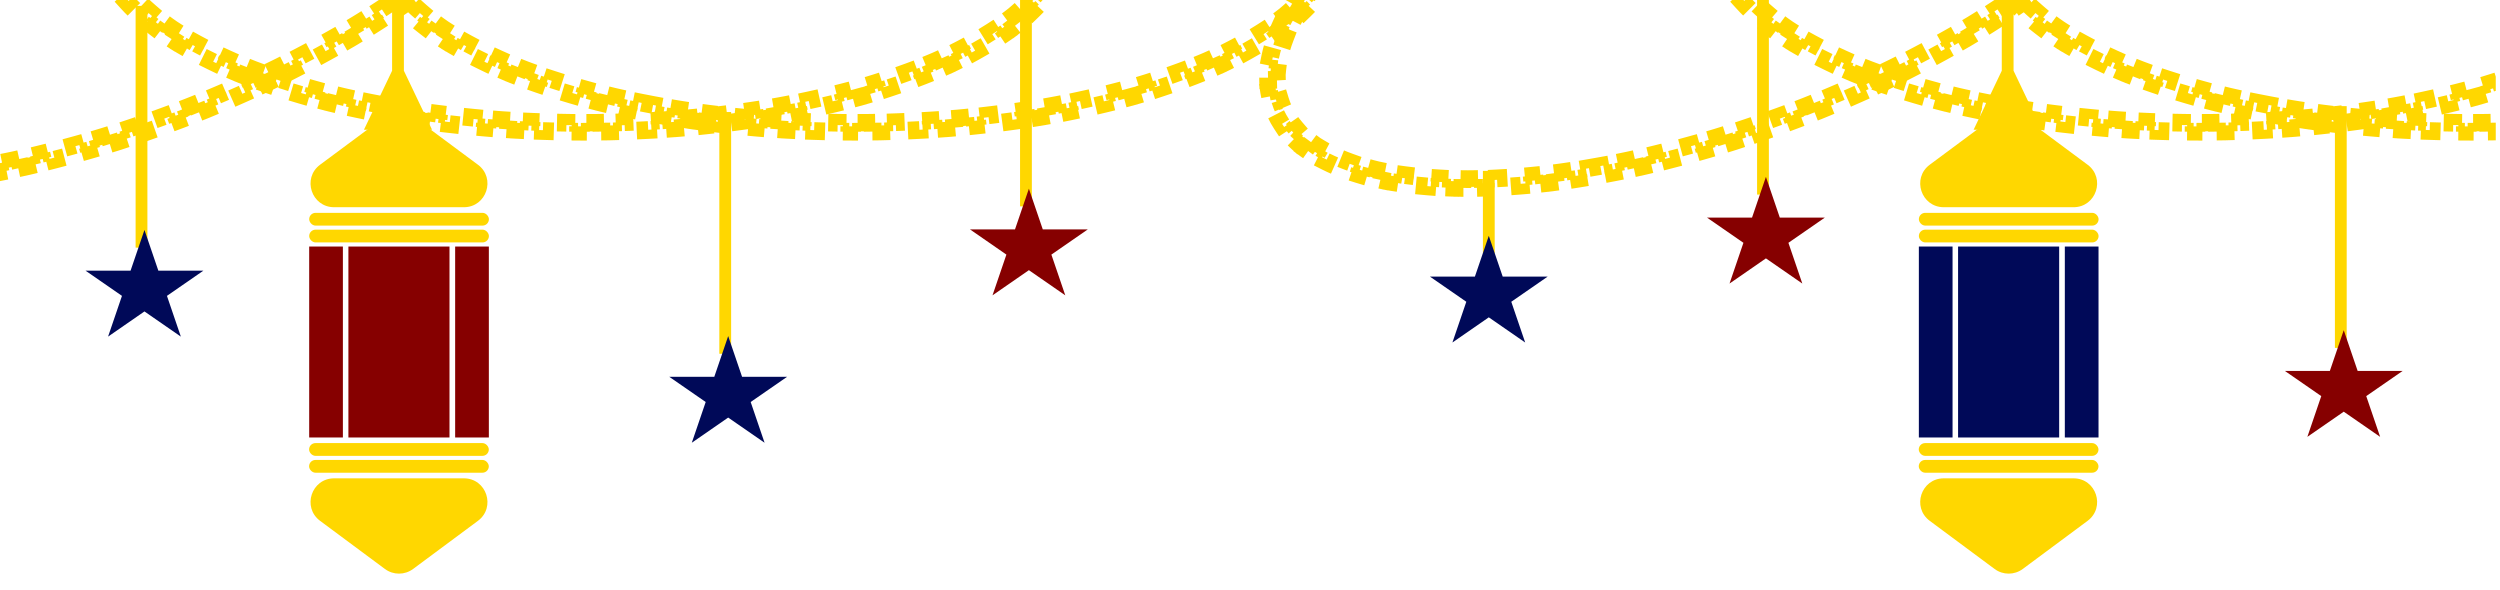 <svg width="424" height="100" viewBox="0 0 424 100" fill="none" xmlns="http://www.w3.org/2000/svg">
<g clip-path="url(#clip0_112_2)">
<path d="M94.692 -43.369C95.055 -42.813 95.377 -42.237 95.657 -41.639L94.299 -41.003C94.424 -40.736 94.54 -40.464 94.646 -40.188C94.752 -39.911 94.848 -39.632 94.933 -39.349L96.369 -39.786C96.561 -39.154 96.707 -38.51 96.809 -37.855L95.327 -37.623C95.418 -37.043 95.47 -36.45 95.484 -35.845L96.983 -35.879C96.998 -35.228 96.973 -34.566 96.908 -33.896L95.415 -34.04C95.358 -33.448 95.267 -32.846 95.143 -32.233L96.613 -31.934C96.484 -31.3 96.322 -30.659 96.128 -30.012L94.691 -30.442C94.517 -29.861 94.315 -29.272 94.085 -28.675L95.484 -28.134C95.25 -27.531 94.991 -26.923 94.705 -26.311L93.346 -26.945C93.086 -26.387 92.802 -25.823 92.495 -25.255L93.815 -24.543C93.508 -23.973 93.179 -23.401 92.83 -22.826L91.548 -23.605C91.224 -23.072 90.88 -22.534 90.517 -21.994L91.762 -21.157C91.399 -20.618 91.019 -20.076 90.621 -19.533L89.411 -20.419C89.036 -19.908 88.645 -19.394 88.238 -18.878L89.415 -17.949C89.012 -17.438 88.594 -16.926 88.161 -16.413L87.014 -17.381C86.605 -16.896 86.182 -16.41 85.746 -15.923L86.862 -14.922C86.426 -14.436 85.978 -13.949 85.516 -13.462L84.427 -14.494C83.985 -14.027 83.53 -13.559 83.064 -13.091L84.126 -12.032C83.667 -11.572 83.197 -11.112 82.717 -10.652L81.68 -11.735C81.215 -11.29 80.74 -10.846 80.255 -10.401L81.268 -9.295C80.784 -8.851 80.289 -8.407 79.785 -7.964L78.795 -9.09C78.313 -8.667 77.822 -8.243 77.322 -7.821L78.29 -6.675C77.789 -6.251 77.279 -5.828 76.761 -5.406L75.813 -6.568C75.312 -6.16 74.802 -5.752 74.284 -5.344L75.212 -4.165C74.697 -3.761 74.175 -3.357 73.645 -2.954L72.737 -4.148C72.219 -3.754 71.692 -3.36 71.159 -2.968L72.048 -1.759C71.522 -1.373 70.989 -0.987 70.45 -0.602L69.579 -1.824C69.049 -1.446 68.512 -1.069 67.969 -0.693L68.822 0.541C68.282 0.914 67.737 1.285 67.185 1.655L66.349 0.41C65.809 0.772 65.263 1.133 64.71 1.493L65.529 2.75C64.978 3.109 64.421 3.467 63.859 3.823L63.056 2.556C62.507 2.903 61.952 3.25 61.392 3.595L62.178 4.872C61.617 5.218 61.05 5.562 60.478 5.904L59.708 4.617C59.15 4.951 58.587 5.284 58.019 5.615L58.774 6.911C58.204 7.243 57.629 7.574 57.049 7.902L56.309 6.598C55.743 6.918 55.173 7.238 54.598 7.555L55.323 8.868C54.745 9.187 54.162 9.505 53.575 9.821L52.864 8.5C52.291 8.808 51.714 9.114 51.133 9.418L51.828 10.747C51.243 11.054 50.653 11.358 50.06 11.661L49.378 10.325C48.798 10.621 48.214 10.915 47.626 11.207L48.294 12.55C47.702 12.844 47.106 13.136 46.506 13.426L45.853 12.076C45.267 12.36 44.676 12.642 44.082 12.921L44.722 14.278C44.124 14.56 43.523 14.839 42.918 15.117L42.292 13.754C41.7 14.026 41.103 14.296 40.503 14.564L41.115 15.933C40.512 16.203 39.906 16.47 39.296 16.735L38.698 15.359C38.099 15.62 37.497 15.878 36.891 16.134L37.476 17.516C36.868 17.773 36.257 18.028 35.643 18.281L35.072 16.894C34.467 17.143 33.859 17.39 33.249 17.634L33.806 19.027C33.194 19.272 32.579 19.515 31.96 19.756L31.416 18.358C31.109 18.478 30.802 18.597 30.494 18.715C30.185 18.833 29.877 18.951 29.569 19.067L30.1 20.47C29.479 20.705 28.859 20.936 28.24 21.164L27.723 19.756C27.105 19.983 26.489 20.206 25.873 20.425L26.376 21.838C25.751 22.061 25.126 22.28 24.502 22.496L24.012 21.078C23.391 21.293 22.77 21.504 22.151 21.711L22.627 23.134C21.997 23.345 21.367 23.552 20.739 23.755L20.277 22.328C19.652 22.53 19.028 22.728 18.405 22.923L18.853 24.355C18.218 24.553 17.584 24.748 16.951 24.938L16.518 23.502C15.89 23.692 15.262 23.877 14.637 24.059L15.055 25.499C14.415 25.685 13.777 25.867 13.14 26.044L12.737 24.599C12.105 24.776 11.474 24.948 10.845 25.116L11.233 26.565C10.589 26.738 9.947 26.906 9.307 27.07L8.935 25.617C8.299 25.779 7.665 25.938 7.033 26.093L7.389 27.55C6.742 27.708 6.096 27.862 5.453 28.012L5.113 26.551C4.473 26.699 3.836 26.844 3.201 26.984L3.524 28.449C2.873 28.592 2.224 28.732 1.578 28.866L1.272 27.398C0.629 27.532 -0.012 27.661 -0.65 27.786L-0.362 29.258C-1.016 29.387 -1.667 29.51 -2.315 29.629L-2.586 28.153C-3.233 28.272 -3.877 28.386 -4.518 28.495L-4.266 29.974C-4.923 30.085 -5.576 30.192 -6.226 30.294L-6.458 28.812C-7.109 28.914 -7.757 29.012 -8.401 29.104L-8.189 30.588C-8.846 30.683 -9.501 30.772 -10.151 30.855L-10.342 29.368C-10.998 29.452 -11.649 29.531 -12.296 29.605L-12.126 31.096C-12.784 31.171 -13.438 31.241 -14.087 31.305L-14.235 29.812C-14.895 29.877 -15.549 29.937 -16.198 29.991L-16.074 31.486C-16.737 31.541 -17.395 31.59 -18.048 31.634L-18.148 30.137C-18.805 30.181 -19.457 30.219 -20.103 30.251L-20.029 31.749C-20.698 31.782 -21.36 31.808 -22.016 31.829L-22.062 30.329C-22.717 30.35 -23.365 30.364 -24.007 30.371L-23.989 31.871C-24.66 31.879 -25.325 31.88 -25.982 31.874L-25.969 30.374C-26.627 30.369 -27.278 30.356 -27.92 30.336L-27.966 31.836C-28.631 31.815 -29.288 31.788 -29.937 31.753L-29.856 30.255C-30.516 30.219 -31.167 30.176 -31.808 30.125L-31.927 31.62C-32.596 31.567 -33.255 31.506 -33.904 31.436L-33.744 29.945C-34.395 29.875 -35.034 29.797 -35.663 29.71L-35.867 31.197C-36.532 31.105 -37.185 31.005 -37.827 30.895L-37.574 29.416C-38.222 29.306 -38.856 29.186 -39.476 29.056L-39.783 30.524C-40.442 30.387 -41.087 30.239 -41.717 30.081L-41.352 28.626C-41.983 28.467 -42.598 28.298 -43.197 28.118L-43.628 29.555C-44.272 29.362 -44.899 29.156 -45.509 28.939L-45.005 27.526C-45.613 27.309 -46.2 27.08 -46.767 26.84L-47.353 28.22C-47.975 27.956 -48.575 27.678 -49.152 27.386L-48.474 26.048C-49.045 25.759 -49.589 25.457 -50.107 25.141L-50.887 26.422C-51.464 26.071 -52.013 25.703 -52.533 25.318L-51.641 24.112C-52.144 23.74 -52.614 23.353 -53.052 22.951L-54.066 24.058C-54.562 23.603 -55.024 23.128 -55.449 22.634L-54.311 21.656C-54.706 21.197 -55.064 20.721 -55.385 20.23L-56.641 21.05C-57.004 20.494 -57.326 19.918 -57.606 19.32L-56.247 18.683C-56.373 18.416 -56.488 18.145 -56.594 17.868C-56.7 17.592 -56.796 17.312 -56.882 17.03L-58.317 17.466C-58.509 16.835 -58.656 16.191 -58.758 15.535L-57.276 15.304C-57.366 14.724 -57.418 14.131 -57.432 13.526L-58.932 13.56C-58.947 12.908 -58.921 12.247 -58.857 11.577L-57.364 11.72C-57.307 11.129 -57.216 10.527 -57.091 9.914L-58.561 9.615C-58.432 8.981 -58.271 8.339 -58.077 7.692L-56.64 8.122C-56.466 7.541 -56.264 6.952 -56.033 6.356L-57.432 5.815C-57.199 5.212 -56.939 4.604 -56.654 3.991L-55.294 4.625C-55.034 4.067 -54.751 3.504 -54.444 2.936L-55.764 2.223C-55.457 1.654 -55.128 1.082 -54.778 0.507L-53.497 1.286C-53.172 0.752 -52.828 0.215 -52.465 -0.326L-53.71 -1.162C-53.348 -1.702 -52.967 -2.243 -52.569 -2.787L-51.359 -1.9C-50.985 -2.412 -50.594 -2.925 -50.187 -3.441L-51.364 -4.37C-50.961 -4.881 -50.542 -5.393 -50.109 -5.906L-48.963 -4.938C-48.554 -5.423 -48.131 -5.909 -47.694 -6.396L-48.811 -7.397C-48.375 -7.883 -47.926 -8.37 -47.465 -8.857L-46.376 -7.825C-45.933 -8.292 -45.479 -8.76 -45.012 -9.228L-46.074 -10.287C-45.616 -10.747 -45.146 -11.208 -44.665 -11.668L-43.628 -10.584C-43.164 -11.029 -42.689 -11.474 -42.203 -11.918L-43.217 -13.024C-42.732 -13.468 -42.238 -13.912 -41.734 -14.355L-40.743 -13.229C-40.261 -13.652 -39.77 -14.076 -39.27 -14.499L-40.239 -15.644C-39.738 -16.068 -39.228 -16.491 -38.709 -16.914L-37.762 -15.751C-37.26 -16.16 -36.751 -16.568 -36.233 -16.975L-37.16 -18.154C-36.646 -18.559 -36.124 -18.962 -35.594 -19.365L-34.686 -18.171C-34.167 -18.566 -33.641 -18.959 -33.107 -19.352L-33.996 -20.56C-33.471 -20.947 -32.938 -21.332 -32.398 -21.717L-31.528 -20.496C-30.998 -20.874 -30.461 -21.25 -29.917 -21.626L-30.77 -22.86C-30.231 -23.233 -29.685 -23.604 -29.133 -23.975L-28.298 -22.729C-27.758 -23.091 -27.211 -23.453 -26.659 -23.813L-27.478 -25.069C-26.927 -25.428 -26.37 -25.786 -25.807 -26.142L-25.005 -24.875C-24.456 -25.223 -23.901 -25.569 -23.34 -25.914L-24.127 -27.192C-23.565 -27.537 -22.999 -27.881 -22.427 -28.224L-21.656 -26.936C-21.099 -27.27 -20.536 -27.603 -19.968 -27.934L-20.723 -29.23C-20.153 -29.562 -19.578 -29.893 -18.997 -30.222L-18.258 -28.917C-17.692 -29.238 -17.122 -29.557 -16.547 -29.874L-17.272 -31.188C-16.694 -31.507 -16.111 -31.824 -15.523 -32.14L-14.813 -30.819C-14.24 -31.127 -13.663 -31.433 -13.081 -31.738L-13.777 -33.067C-13.192 -33.373 -12.602 -33.678 -12.008 -33.981L-11.327 -32.644C-10.747 -32.94 -10.163 -33.234 -9.575 -33.526L-10.242 -34.87C-9.65 -35.163 -9.055 -35.456 -8.455 -35.746L-7.802 -34.395C-7.215 -34.679 -6.625 -34.961 -6.031 -35.241L-6.67 -36.598C-6.073 -36.879 -5.471 -37.159 -4.866 -37.436L-4.241 -36.073C-3.648 -36.345 -3.052 -36.615 -2.452 -36.883L-3.064 -38.253C-2.461 -38.522 -1.854 -38.789 -1.245 -39.054L-0.646 -37.679C-0.048 -37.939 0.555 -38.198 1.16 -38.454L0.575 -39.835C1.183 -40.092 1.794 -40.347 2.408 -40.6L2.98 -39.213C3.584 -39.462 4.192 -39.709 4.803 -39.954L4.245 -41.346C4.857 -41.592 5.473 -41.834 6.091 -42.075L6.635 -40.678C6.942 -40.797 7.25 -40.916 7.558 -41.034C7.866 -41.153 8.174 -41.27 8.482 -41.387L7.952 -42.789C8.572 -43.024 9.192 -43.255 9.811 -43.483L10.329 -42.075C10.946 -42.302 11.563 -42.525 12.179 -42.745L11.675 -44.157C12.301 -44.38 12.925 -44.6 13.549 -44.815L14.039 -43.398C14.661 -43.612 15.281 -43.823 15.9 -44.03L15.424 -45.453C16.055 -45.664 16.684 -45.871 17.313 -46.074L17.774 -44.647C18.399 -44.849 19.023 -45.048 19.646 -45.242L19.198 -46.674C19.834 -46.873 20.468 -47.067 21.1 -47.258L21.533 -45.822C22.162 -46.011 22.789 -46.197 23.415 -46.378L22.997 -47.819C23.636 -48.004 24.274 -48.186 24.911 -48.364L25.314 -46.919C25.946 -47.095 26.577 -47.267 27.206 -47.436L26.818 -48.885C27.462 -49.057 28.104 -49.225 28.744 -49.389L29.116 -47.936C29.752 -48.099 30.386 -48.257 31.018 -48.412L30.662 -49.869C31.31 -50.027 31.955 -50.181 32.599 -50.331L32.938 -48.87C33.578 -49.019 34.216 -49.163 34.85 -49.303L34.527 -50.768C35.179 -50.912 35.827 -51.051 36.473 -51.185L36.779 -49.717C37.423 -49.851 38.064 -49.981 38.702 -50.106L38.413 -51.578C39.067 -51.706 39.718 -51.829 40.367 -51.948L40.637 -50.473C41.284 -50.591 41.929 -50.705 42.57 -50.814L42.318 -52.293C42.974 -52.405 43.627 -52.512 44.277 -52.613L44.509 -51.132C45.161 -51.234 45.809 -51.331 46.452 -51.423L46.24 -52.908C46.898 -53.002 47.552 -53.091 48.202 -53.175L48.394 -51.687C49.049 -51.772 49.7 -51.851 50.347 -51.925L50.177 -53.415C50.835 -53.49 51.489 -53.56 52.139 -53.624L52.286 -52.131C52.946 -52.197 53.6 -52.256 54.25 -52.31L54.126 -53.805C54.789 -53.86 55.447 -53.91 56.1 -53.953L56.2 -52.456C56.857 -52.5 57.509 -52.538 58.155 -52.57L58.081 -54.068C58.749 -54.101 59.411 -54.128 60.067 -54.148L60.114 -52.649C60.768 -52.669 61.417 -52.683 62.058 -52.691L62.04 -54.19C62.712 -54.198 63.376 -54.2 64.033 -54.194L64.02 -52.694C64.678 -52.688 65.329 -52.675 65.972 -52.656L66.017 -54.155C66.683 -54.135 67.34 -54.107 67.988 -54.072L67.907 -52.574C68.567 -52.538 69.218 -52.495 69.86 -52.444L69.978 -53.939C70.647 -53.886 71.306 -53.825 71.956 -53.755L71.796 -52.264C72.446 -52.194 73.086 -52.116 73.714 -52.03L73.918 -53.516C74.583 -53.425 75.237 -53.324 75.878 -53.214L75.626 -51.736C76.273 -51.625 76.907 -51.505 77.528 -51.375L77.834 -52.844C78.493 -52.706 79.138 -52.558 79.769 -52.4L79.403 -50.945C80.035 -50.786 80.65 -50.617 81.248 -50.438L81.679 -51.874C82.324 -51.681 82.951 -51.476 83.56 -51.258L83.056 -49.845C83.664 -49.628 84.252 -49.399 84.819 -49.159L85.405 -50.54C86.026 -50.276 86.626 -49.998 87.203 -49.705L86.526 -48.367C87.096 -48.078 87.641 -47.776 88.158 -47.461L88.939 -48.742C89.516 -48.391 90.065 -48.022 90.585 -47.637L89.692 -46.431C90.195 -46.059 90.666 -45.672 91.104 -45.271L92.117 -46.377C92.614 -45.922 93.075 -45.447 93.5 -44.953L92.363 -43.975C92.757 -43.516 93.115 -43.041 93.436 -42.549L94.692 -43.369Z" stroke="#FFD700" stroke-width="3" stroke-dasharray="2 2"/>
<path d="M181.209 -14.113C181.349 -13.465 181.443 -12.811 181.49 -12.152L179.994 -12.045C180.015 -11.751 180.026 -11.456 180.026 -11.16C180.026 -10.864 180.015 -10.568 179.994 -10.274L181.49 -10.167C181.443 -9.509 181.349 -8.855 181.209 -8.206L179.743 -8.522C179.619 -7.948 179.456 -7.375 179.252 -6.805L180.664 -6.3C180.444 -5.686 180.184 -5.078 179.883 -4.475L178.541 -5.145C178.276 -4.613 177.975 -4.083 177.639 -3.555L178.904 -2.75C178.557 -2.204 178.176 -1.663 177.763 -1.128L176.576 -2.045C176.205 -1.565 175.805 -1.087 175.376 -0.613L176.489 0.393C176.054 0.873 175.594 1.347 175.108 1.817L174.066 0.738C173.623 1.165 173.157 1.59 172.667 2.01L173.644 3.148C173.153 3.57 172.641 3.986 172.108 4.398L171.191 3.211C170.697 3.593 170.183 3.971 169.651 4.346L170.513 5.573C169.981 5.947 169.432 6.316 168.866 6.681L168.054 5.42C167.521 5.763 166.972 6.102 166.407 6.438L167.173 7.727C166.613 8.06 166.039 8.388 165.451 8.711L164.728 7.397C164.172 7.703 163.603 8.005 163.021 8.303L163.705 9.638C163.124 9.936 162.53 10.229 161.925 10.519L161.278 9.165C160.698 9.443 160.106 9.716 159.502 9.986L160.114 11.356C159.521 11.621 158.918 11.882 158.304 12.139L157.724 10.756C157.131 11.005 156.529 11.25 155.916 11.491L156.466 12.887C155.854 13.128 155.234 13.365 154.604 13.598L154.083 12.191C153.482 12.414 152.871 12.633 152.253 12.849L152.747 14.265C152.127 14.482 151.499 14.694 150.864 14.903L150.396 13.477C149.781 13.679 149.159 13.878 148.53 14.072L148.973 15.505C148.348 15.699 147.716 15.889 147.077 16.075L146.657 14.635C146.032 14.817 145.399 14.996 144.76 15.171L145.157 16.618C144.528 16.79 143.892 16.96 143.251 17.125L142.876 15.673C142.245 15.836 141.609 15.995 140.967 16.151L141.321 17.609C140.684 17.764 140.041 17.915 139.394 18.063L139.06 16.601C138.426 16.745 137.786 16.887 137.141 17.025L137.455 18.491C136.813 18.629 136.165 18.764 135.512 18.895L135.217 17.424C134.579 17.552 133.937 17.676 133.29 17.797L133.566 19.272C132.919 19.393 132.267 19.511 131.61 19.626L131.352 18.148C130.711 18.26 130.067 18.369 129.418 18.474L129.658 19.955C129.007 20.061 128.352 20.163 127.692 20.263L127.469 18.779C126.826 18.876 126.179 18.97 125.529 19.06L125.735 20.546C125.081 20.637 124.423 20.724 123.761 20.808L123.572 19.321C122.926 19.403 122.278 19.482 121.625 19.558L121.799 21.048C121.143 21.124 120.483 21.197 119.82 21.267L119.663 19.775C119.015 19.844 118.365 19.909 117.711 19.971L117.853 21.464C117.195 21.526 116.534 21.586 115.87 21.642L115.744 20.147C115.095 20.201 114.443 20.253 113.788 20.302L113.899 21.797C113.24 21.846 112.578 21.892 111.914 21.934L111.819 20.437C111.168 20.478 110.514 20.517 109.858 20.552L109.939 22.05C109.279 22.085 108.617 22.117 107.953 22.146L107.888 20.648C107.235 20.676 106.58 20.702 105.923 20.724L105.974 22.223C105.314 22.245 104.653 22.265 103.989 22.281L103.952 20.781C103.299 20.797 102.643 20.809 101.985 20.819L102.007 22.319C101.347 22.328 100.686 22.335 100.022 22.338L100.015 20.838C99.686 20.84 99.356 20.84 99.026 20.84C98.695 20.84 98.366 20.84 98.036 20.838L98.029 22.338C97.366 22.335 96.704 22.328 96.044 22.319L96.066 20.819C95.408 20.809 94.752 20.797 94.099 20.781L94.063 22.281C93.399 22.265 92.737 22.245 92.077 22.223L92.128 20.724C91.471 20.702 90.816 20.676 90.164 20.648L90.098 22.146C89.434 22.117 88.772 22.085 88.113 22.05L88.193 20.552C87.537 20.517 86.883 20.478 86.233 20.437L86.137 21.934C85.473 21.892 84.811 21.846 84.153 21.797L84.263 20.302C83.608 20.253 82.956 20.201 82.307 20.147L82.181 21.642C81.517 21.586 80.856 21.526 80.199 21.464L80.34 19.971C79.686 19.909 79.036 19.844 78.389 19.775L78.231 21.267C77.568 21.197 76.909 21.124 76.252 21.048L76.426 19.558C75.774 19.482 75.125 19.403 74.48 19.321L74.29 20.808C73.629 20.724 72.971 20.637 72.316 20.546L72.523 19.06C71.872 18.97 71.225 18.876 70.582 18.779L70.359 20.263C69.7 20.163 69.044 20.061 68.393 19.955L68.633 18.474C67.985 18.369 67.34 18.26 66.7 18.148L66.441 19.626C65.785 19.511 65.132 19.393 64.485 19.272L64.761 17.797C64.114 17.676 63.472 17.552 62.835 17.424L62.54 18.895C61.887 18.764 61.239 18.629 60.596 18.491L60.91 17.025C60.265 16.887 59.626 16.745 58.992 16.601L58.658 18.063C58.01 17.915 57.367 17.764 56.73 17.609L57.084 16.151C56.442 15.995 55.806 15.836 55.176 15.673L54.8 17.125C54.159 16.96 53.523 16.79 52.894 16.618L53.291 15.171C52.652 14.996 52.02 14.817 51.394 14.635L50.974 16.075C50.335 15.889 49.703 15.699 49.078 15.505L49.522 14.072C48.892 13.878 48.27 13.679 47.655 13.477L47.187 14.903C46.552 14.694 45.924 14.482 45.304 14.265L45.798 12.849C45.18 12.633 44.57 12.414 43.968 12.191L43.447 13.598C42.818 13.365 42.197 13.128 41.585 12.887L42.135 11.491C41.523 11.25 40.92 11.005 40.327 10.756L39.747 12.139C39.133 11.882 38.53 11.621 37.937 11.356L38.549 9.986C37.946 9.716 37.353 9.443 36.773 9.165L36.126 10.519C35.521 10.229 34.928 9.936 34.346 9.638L35.03 8.303C34.448 8.005 33.879 7.703 33.323 7.397L32.6 8.711C32.012 8.388 31.438 8.06 30.878 7.727L31.644 6.438C31.079 6.102 30.53 5.763 29.997 5.42L29.185 6.681C28.619 6.316 28.07 5.947 27.538 5.573L28.401 4.346C27.868 3.971 27.354 3.593 26.86 3.211L25.943 4.398C25.41 3.986 24.898 3.57 24.407 3.148L25.384 2.01C24.895 1.59 24.428 1.165 23.985 0.738L22.943 1.817C22.457 1.347 21.997 0.873 21.563 0.393L22.675 -0.613C22.246 -1.087 21.846 -1.565 21.476 -2.045L20.288 -1.128C19.875 -1.663 19.495 -2.204 19.147 -2.75L20.412 -3.555C20.076 -4.083 19.776 -4.613 19.511 -5.145L18.168 -4.475C17.868 -5.078 17.607 -5.686 17.387 -6.3L18.8 -6.805C18.596 -7.375 18.432 -7.948 18.308 -8.522L16.842 -8.206C16.702 -8.855 16.608 -9.509 16.561 -10.167L18.057 -10.274C18.036 -10.568 18.026 -10.864 18.026 -11.16C18.026 -11.456 18.036 -11.751 18.057 -12.045L16.561 -12.152C16.608 -12.811 16.702 -13.465 16.842 -14.113L18.308 -13.798C18.432 -14.372 18.596 -14.944 18.8 -15.514L17.387 -16.019C17.607 -16.633 17.868 -17.241 18.168 -17.844L19.511 -17.175C19.776 -17.706 20.076 -18.236 20.412 -18.764L19.147 -19.57C19.495 -20.116 19.875 -20.656 20.288 -21.191L21.476 -20.275C21.846 -20.755 22.246 -21.232 22.675 -21.706L21.563 -22.712C21.997 -23.192 22.457 -23.667 22.943 -24.136L23.985 -23.057C24.428 -23.485 24.895 -23.909 25.384 -24.329L24.407 -25.468C24.898 -25.889 25.41 -26.306 25.943 -26.717L26.86 -25.53C27.354 -25.912 27.868 -26.291 28.401 -26.665L27.538 -27.892C28.07 -28.266 28.619 -28.636 29.185 -29L29.997 -27.739C30.53 -28.082 31.079 -28.422 31.644 -28.757L30.878 -30.047C31.438 -30.379 32.012 -30.707 32.6 -31.031L33.323 -29.717C33.879 -30.022 34.448 -30.325 35.03 -30.623L34.346 -31.958C34.928 -32.255 35.521 -32.549 36.126 -32.838L36.773 -31.485C37.353 -31.762 37.946 -32.036 38.549 -32.306L37.937 -33.675C38.53 -33.94 39.133 -34.202 39.747 -34.459L40.327 -33.076C40.92 -33.324 41.523 -33.569 42.135 -33.81L41.585 -35.206C42.197 -35.447 42.818 -35.684 43.447 -35.917L43.968 -34.511C44.57 -34.733 45.18 -34.953 45.798 -35.168L45.304 -36.585C45.924 -36.801 46.552 -37.013 47.187 -37.222L47.655 -35.797C48.27 -35.999 48.892 -36.197 49.522 -36.392L49.078 -37.825C49.703 -38.018 50.335 -38.208 50.974 -38.394L51.394 -36.954C52.02 -37.136 52.652 -37.315 53.291 -37.49L52.894 -38.937C53.523 -39.11 54.159 -39.279 54.8 -39.445L55.176 -37.992C55.806 -38.155 56.442 -38.315 57.084 -38.471L56.73 -39.928C57.367 -40.083 58.01 -40.234 58.658 -40.382L58.992 -38.92C59.626 -39.065 60.265 -39.206 60.91 -39.344L60.596 -40.811C61.239 -40.949 61.887 -41.083 62.54 -41.214L62.834 -39.743C63.472 -39.871 64.114 -39.995 64.761 -40.117L64.485 -41.591C65.132 -41.712 65.785 -41.831 66.441 -41.945L66.7 -40.468C67.34 -40.58 67.985 -40.688 68.633 -40.794L68.393 -42.274C69.044 -42.38 69.7 -42.483 70.359 -42.582L70.582 -41.099C71.225 -41.195 71.872 -41.289 72.523 -41.379L72.316 -42.865C72.971 -42.956 73.629 -43.044 74.29 -43.128L74.48 -41.64C75.125 -41.722 75.774 -41.801 76.426 -41.877L76.252 -43.367C76.909 -43.443 77.568 -43.517 78.231 -43.587L78.389 -42.095C79.036 -42.163 79.686 -42.228 80.34 -42.29L80.199 -43.783C80.856 -43.846 81.517 -43.905 82.181 -43.961L82.307 -42.466C82.956 -42.521 83.608 -42.572 84.263 -42.621L84.153 -44.117C84.811 -44.165 85.473 -44.211 86.137 -44.253L86.233 -42.756C86.883 -42.798 87.537 -42.836 88.193 -42.871L88.113 -44.369C88.772 -44.405 89.434 -44.437 90.098 -44.466L90.164 -42.967C90.816 -42.996 91.471 -43.021 92.128 -43.043L92.077 -44.542C92.737 -44.565 93.399 -44.584 94.063 -44.6L94.099 -43.1C94.752 -43.116 95.408 -43.129 96.066 -43.138L96.044 -44.638C96.704 -44.648 97.366 -44.654 98.029 -44.657L98.036 -43.157C98.366 -43.159 98.695 -43.16 99.026 -43.16C99.356 -43.16 99.686 -43.159 100.015 -43.157L100.022 -44.657C100.686 -44.654 101.347 -44.648 102.007 -44.638L101.985 -43.138C102.643 -43.129 103.299 -43.116 103.952 -43.1L103.989 -44.6C104.653 -44.584 105.314 -44.565 105.974 -44.542L105.923 -43.043C106.58 -43.021 107.235 -42.996 107.888 -42.967L107.953 -44.466C108.617 -44.437 109.279 -44.405 109.939 -44.369L109.858 -42.871C110.514 -42.836 111.168 -42.798 111.819 -42.756L111.914 -44.253C112.578 -44.211 113.24 -44.165 113.899 -44.117L113.788 -42.621C114.443 -42.572 115.095 -42.521 115.744 -42.466L115.87 -43.961C116.534 -43.905 117.195 -43.846 117.853 -43.783L117.711 -42.29C118.365 -42.228 119.015 -42.163 119.663 -42.095L119.82 -43.587C120.483 -43.517 121.142 -43.443 121.799 -43.367L121.625 -41.877C122.278 -41.801 122.926 -41.722 123.572 -41.64L123.761 -43.128C124.423 -43.044 125.081 -42.956 125.735 -42.865L125.529 -41.379C126.179 -41.289 126.826 -41.195 127.469 -41.099L127.692 -42.582C128.352 -42.483 129.007 -42.38 129.658 -42.274L129.418 -40.794C130.067 -40.688 130.711 -40.58 131.352 -40.468L131.61 -41.945C132.267 -41.831 132.919 -41.712 133.566 -41.591L133.29 -40.117C133.937 -39.995 134.579 -39.871 135.217 -39.743L135.512 -41.214C136.165 -41.083 136.812 -40.949 137.455 -40.811L137.141 -39.344C137.786 -39.206 138.426 -39.065 139.06 -38.92L139.394 -40.382C140.041 -40.234 140.684 -40.083 141.321 -39.928L140.967 -38.471C141.609 -38.315 142.245 -38.155 142.876 -37.992L143.251 -39.445C143.892 -39.279 144.528 -39.11 145.157 -38.937L144.76 -37.49C145.399 -37.315 146.032 -37.136 146.657 -36.954L147.077 -38.394C147.716 -38.208 148.348 -38.018 148.973 -37.825L148.53 -36.392C149.159 -36.197 149.781 -35.999 150.396 -35.797L150.864 -37.222C151.499 -37.013 152.127 -36.801 152.747 -36.585L152.253 -35.168C152.871 -34.953 153.482 -34.733 154.083 -34.511L154.604 -35.917C155.234 -35.684 155.854 -35.447 156.466 -35.206L155.916 -33.81C156.529 -33.569 157.131 -33.324 157.724 -33.076L158.304 -34.459C158.918 -34.202 159.521 -33.94 160.114 -33.675L159.502 -32.306C160.106 -32.036 160.698 -31.762 161.278 -31.485L161.925 -32.838C162.53 -32.549 163.124 -32.255 163.705 -31.958L163.021 -30.623C163.603 -30.325 164.172 -30.022 164.728 -29.717L165.451 -31.031C166.039 -30.707 166.613 -30.379 167.173 -30.047L166.407 -28.757C166.972 -28.422 167.521 -28.082 168.054 -27.739L168.866 -29C169.432 -28.636 169.981 -28.266 170.513 -27.892L169.651 -26.665C170.183 -26.291 170.697 -25.912 171.191 -25.53L172.108 -26.717C172.641 -26.306 173.153 -25.889 173.644 -25.468L172.667 -24.329C173.157 -23.909 173.623 -23.485 174.066 -23.057L175.108 -24.136C175.594 -23.667 176.054 -23.192 176.489 -22.712L175.376 -21.706C175.805 -21.232 176.205 -20.755 176.576 -20.275L177.763 -21.191C178.176 -20.656 178.557 -20.116 178.904 -19.57L177.639 -18.764C177.975 -18.236 178.276 -17.706 178.541 -17.175L179.883 -17.844C180.184 -17.242 180.444 -16.633 180.664 -16.019L179.252 -15.514C179.456 -14.944 179.619 -14.372 179.743 -13.798L181.209 -14.113Z" stroke="#FFD700" stroke-width="3" stroke-dasharray="2 2"/>
<path d="M227.209 -14.113C227.349 -13.465 227.443 -12.811 227.49 -12.152L225.994 -12.045C226.015 -11.751 226.026 -11.456 226.026 -11.16C226.026 -10.864 226.015 -10.568 225.994 -10.274L227.49 -10.167C227.443 -9.509 227.349 -8.855 227.209 -8.206L225.743 -8.522C225.619 -7.948 225.456 -7.375 225.252 -6.805L226.664 -6.3C226.444 -5.686 226.184 -5.078 225.883 -4.475L224.541 -5.145C224.276 -4.613 223.975 -4.083 223.639 -3.555L224.904 -2.75C224.557 -2.204 224.176 -1.663 223.763 -1.128L222.576 -2.045C222.205 -1.565 221.805 -1.087 221.376 -0.613L222.489 0.393C222.054 0.873 221.594 1.347 221.108 1.817L220.066 0.738C219.623 1.165 219.157 1.59 218.667 2.01L219.644 3.148C219.153 3.57 218.641 3.986 218.108 4.398L217.191 3.211C216.697 3.593 216.183 3.971 215.651 4.346L216.513 5.573C215.981 5.947 215.432 6.316 214.866 6.681L214.054 5.42C213.521 5.763 212.972 6.102 212.407 6.438L213.173 7.727C212.613 8.06 212.039 8.388 211.451 8.711L210.728 7.397C210.172 7.703 209.603 8.005 209.021 8.303L209.705 9.638C209.124 9.936 208.53 10.229 207.925 10.519L207.278 9.165C206.698 9.443 206.106 9.716 205.502 9.986L206.114 11.356C205.521 11.621 204.918 11.882 204.304 12.139L203.724 10.756C203.131 11.005 202.529 11.25 201.916 11.491L202.466 12.887C201.854 13.128 201.234 13.365 200.604 13.598L200.083 12.191C199.482 12.414 198.871 12.633 198.253 12.849L198.747 14.265C198.127 14.482 197.499 14.694 196.864 14.903L196.396 13.477C195.781 13.679 195.159 13.878 194.53 14.072L194.973 15.505C194.348 15.699 193.716 15.889 193.077 16.075L192.657 14.635C192.032 14.817 191.399 14.996 190.76 15.171L191.157 16.618C190.528 16.79 189.892 16.96 189.251 17.125L188.876 15.673C188.245 15.836 187.609 15.995 186.967 16.151L187.321 17.609C186.684 17.764 186.041 17.915 185.394 18.063L185.06 16.601C184.426 16.745 183.786 16.887 183.141 17.025L183.455 18.491C182.813 18.629 182.165 18.764 181.512 18.895L181.217 17.424C180.579 17.552 179.937 17.676 179.29 17.797L179.566 19.272C178.919 19.393 178.267 19.511 177.61 19.626L177.352 18.148C176.711 18.26 176.067 18.369 175.418 18.474L175.658 19.955C175.007 20.061 174.352 20.163 173.692 20.263L173.469 18.779C172.826 18.876 172.179 18.97 171.529 19.06L171.735 20.546C171.081 20.637 170.423 20.724 169.761 20.808L169.572 19.321C168.926 19.403 168.278 19.482 167.625 19.558L167.799 21.048C167.143 21.124 166.483 21.197 165.82 21.267L165.663 19.775C165.015 19.844 164.365 19.909 163.711 19.971L163.853 21.464C163.195 21.526 162.534 21.586 161.87 21.642L161.744 20.147C161.095 20.201 160.443 20.253 159.788 20.302L159.899 21.797C159.24 21.846 158.578 21.892 157.914 21.934L157.819 20.437C157.168 20.478 156.514 20.517 155.858 20.552L155.939 22.05C155.279 22.085 154.617 22.117 153.953 22.146L153.888 20.648C153.235 20.676 152.58 20.702 151.923 20.724L151.974 22.223C151.314 22.245 150.653 22.265 149.989 22.281L149.952 20.781C149.299 20.797 148.643 20.809 147.985 20.819L148.007 22.319C147.347 22.328 146.686 22.335 146.022 22.338L146.015 20.838C145.686 20.84 145.356 20.84 145.026 20.84C144.695 20.84 144.366 20.84 144.036 20.838L144.029 22.338C143.366 22.335 142.704 22.328 142.045 22.319L142.066 20.819C141.408 20.809 140.753 20.797 140.099 20.781L140.063 22.281C139.399 22.265 138.737 22.245 138.077 22.223L138.128 20.724C137.471 20.702 136.816 20.676 136.164 20.648L136.098 22.146C135.434 22.117 134.772 22.085 134.113 22.05L134.193 20.552C133.537 20.517 132.884 20.478 132.233 20.437L132.137 21.934C131.473 21.892 130.811 21.846 130.153 21.797L130.263 20.302C129.608 20.253 128.956 20.201 128.307 20.147L128.181 21.642C127.517 21.586 126.856 21.526 126.199 21.464L126.34 19.971C125.687 19.909 125.036 19.844 124.389 19.775L124.231 21.267C123.568 21.197 122.909 21.124 122.252 21.048L122.426 19.558C121.774 19.482 121.125 19.403 120.48 19.321L120.29 20.808C119.629 20.724 118.971 20.637 118.316 20.546L118.523 19.06C117.872 18.97 117.225 18.876 116.582 18.779L116.359 20.263C115.7 20.163 115.044 20.061 114.393 19.955L114.633 18.474C113.985 18.369 113.34 18.26 112.7 18.148L112.441 19.626C111.785 19.511 111.133 19.393 110.485 19.272L110.761 17.797C110.114 17.676 109.472 17.552 108.835 17.424L108.54 18.895C107.887 18.764 107.239 18.629 106.596 18.491L106.91 17.025C106.265 16.887 105.626 16.745 104.991 16.601L104.658 18.063C104.01 17.915 103.367 17.764 102.73 17.609L103.084 16.151C102.442 15.995 101.806 15.836 101.176 15.673L100.801 17.125C100.159 16.96 99.523 16.79 98.894 16.618L99.291 15.171C98.652 14.996 98.02 14.817 97.394 14.635L96.974 16.075C96.335 15.889 95.703 15.699 95.078 15.505L95.522 14.072C94.892 13.878 94.27 13.679 93.655 13.477L93.187 14.903C92.552 14.694 91.924 14.482 91.305 14.265L91.798 12.849C91.18 12.633 90.57 12.414 89.968 12.191L89.447 13.598C88.817 13.365 88.197 13.128 87.585 12.887L88.135 11.491C87.523 11.25 86.92 11.005 86.327 10.756L85.747 12.139C85.133 11.882 84.53 11.621 83.937 11.356L84.549 9.986C83.946 9.716 83.353 9.443 82.773 9.165L82.126 10.519C81.521 10.229 80.928 9.936 80.346 9.638L81.03 8.303C80.448 8.005 79.879 7.703 79.323 7.397L78.6 8.711C78.012 8.388 77.438 8.06 76.878 7.727L77.644 6.438C77.079 6.102 76.53 5.763 75.997 5.42L75.185 6.681C74.619 6.316 74.07 5.947 73.538 5.573L74.401 4.346C73.868 3.971 73.354 3.593 72.86 3.211L71.943 4.398C71.41 3.986 70.898 3.57 70.407 3.148L71.385 2.01C70.894 1.59 70.428 1.165 69.985 0.738L68.943 1.817C68.457 1.347 67.997 0.873 67.563 0.393L68.675 -0.613C68.246 -1.087 67.846 -1.565 67.476 -2.045L66.288 -1.128C65.875 -1.663 65.495 -2.204 65.147 -2.75L66.412 -3.555C66.076 -4.083 65.776 -4.613 65.51 -5.145L64.168 -4.475C63.868 -5.078 63.607 -5.686 63.387 -6.3L64.8 -6.805C64.596 -7.375 64.432 -7.948 64.308 -8.522L62.842 -8.206C62.702 -8.855 62.608 -9.509 62.561 -10.167L64.057 -10.274C64.036 -10.568 64.026 -10.864 64.026 -11.16C64.026 -11.456 64.036 -11.751 64.057 -12.045L62.561 -12.152C62.608 -12.811 62.702 -13.465 62.842 -14.113L64.308 -13.798C64.432 -14.372 64.596 -14.944 64.8 -15.514L63.387 -16.019C63.607 -16.633 63.868 -17.241 64.168 -17.844L65.51 -17.175C65.776 -17.706 66.076 -18.236 66.412 -18.764L65.147 -19.57C65.495 -20.116 65.875 -20.656 66.288 -21.191L67.476 -20.275C67.846 -20.755 68.246 -21.232 68.675 -21.706L67.563 -22.712C67.997 -23.192 68.457 -23.667 68.943 -24.136L69.985 -23.057C70.428 -23.485 70.894 -23.909 71.385 -24.329L70.407 -25.468C70.898 -25.889 71.41 -26.306 71.943 -26.717L72.86 -25.53C73.354 -25.912 73.868 -26.291 74.401 -26.665L73.538 -27.892C74.07 -28.266 74.619 -28.636 75.185 -29L75.997 -27.739C76.53 -28.082 77.079 -28.422 77.644 -28.757L76.878 -30.047C77.438 -30.379 78.012 -30.707 78.6 -31.031L79.323 -29.717C79.879 -30.022 80.448 -30.325 81.03 -30.623L80.346 -31.958C80.928 -32.255 81.521 -32.549 82.126 -32.838L82.773 -31.485C83.353 -31.762 83.946 -32.036 84.549 -32.306L83.937 -33.675C84.53 -33.94 85.133 -34.202 85.747 -34.459L86.327 -33.076C86.92 -33.324 87.523 -33.569 88.135 -33.81L87.585 -35.206C88.197 -35.447 88.817 -35.684 89.447 -35.917L89.968 -34.511C90.57 -34.733 91.18 -34.953 91.798 -35.168L91.304 -36.585C91.924 -36.801 92.552 -37.013 93.187 -37.222L93.655 -35.797C94.27 -35.999 94.892 -36.197 95.522 -36.392L95.078 -37.825C95.703 -38.018 96.335 -38.208 96.974 -38.394L97.394 -36.954C98.02 -37.136 98.652 -37.315 99.291 -37.49L98.894 -38.937C99.523 -39.11 100.159 -39.279 100.8 -39.445L101.176 -37.992C101.806 -38.155 102.442 -38.315 103.084 -38.471L102.73 -39.928C103.367 -40.083 104.01 -40.234 104.658 -40.382L104.991 -38.92C105.626 -39.065 106.265 -39.206 106.91 -39.344L106.596 -40.811C107.239 -40.949 107.887 -41.083 108.54 -41.214L108.835 -39.743C109.472 -39.871 110.114 -39.995 110.761 -40.117L110.485 -41.591C111.132 -41.712 111.785 -41.831 112.441 -41.945L112.7 -40.468C113.34 -40.58 113.985 -40.688 114.633 -40.794L114.393 -42.274C115.044 -42.38 115.7 -42.483 116.359 -42.582L116.582 -41.099C117.225 -41.195 117.872 -41.289 118.523 -41.379L118.316 -42.865C118.971 -42.956 119.629 -43.044 120.29 -43.128L120.48 -41.64C121.125 -41.722 121.774 -41.801 122.426 -41.877L122.252 -43.367C122.909 -43.443 123.568 -43.517 124.231 -43.587L124.389 -42.095C125.036 -42.163 125.687 -42.228 126.34 -42.29L126.199 -43.783C126.856 -43.846 127.517 -43.905 128.181 -43.961L128.307 -42.466C128.956 -42.521 129.608 -42.572 130.263 -42.621L130.153 -44.117C130.811 -44.165 131.473 -44.211 132.137 -44.253L132.233 -42.756C132.883 -42.798 133.537 -42.836 134.193 -42.871L134.113 -44.369C134.772 -44.405 135.434 -44.437 136.098 -44.466L136.164 -42.967C136.816 -42.996 137.471 -43.021 138.128 -43.043L138.077 -44.542C138.737 -44.565 139.399 -44.584 140.063 -44.6L140.099 -43.1C140.753 -43.116 141.408 -43.129 142.066 -43.138L142.045 -44.638C142.704 -44.648 143.366 -44.654 144.029 -44.657L144.036 -43.157C144.366 -43.159 144.695 -43.16 145.026 -43.16C145.356 -43.16 145.686 -43.159 146.015 -43.157L146.022 -44.657C146.686 -44.654 147.347 -44.648 148.007 -44.638L147.985 -43.138C148.643 -43.129 149.299 -43.116 149.952 -43.1L149.989 -44.6C150.653 -44.584 151.314 -44.565 151.974 -44.542L151.923 -43.043C152.58 -43.021 153.235 -42.996 153.888 -42.967L153.953 -44.466C154.617 -44.437 155.279 -44.405 155.939 -44.369L155.858 -42.871C156.514 -42.836 157.168 -42.798 157.819 -42.756L157.914 -44.253C158.578 -44.211 159.24 -44.165 159.899 -44.117L159.788 -42.621C160.443 -42.572 161.095 -42.521 161.744 -42.466L161.87 -43.961C162.534 -43.905 163.195 -43.846 163.853 -43.783L163.711 -42.29C164.365 -42.228 165.015 -42.163 165.663 -42.095L165.82 -43.587C166.483 -43.517 167.142 -43.443 167.799 -43.367L167.625 -41.877C168.278 -41.801 168.926 -41.722 169.572 -41.64L169.761 -43.128C170.423 -43.044 171.081 -42.956 171.735 -42.865L171.529 -41.379C172.179 -41.289 172.826 -41.195 173.469 -41.099L173.692 -42.582C174.352 -42.483 175.007 -42.38 175.658 -42.274L175.418 -40.794C176.067 -40.688 176.711 -40.58 177.352 -40.468L177.61 -41.945C178.267 -41.831 178.919 -41.712 179.566 -41.591L179.29 -40.117C179.937 -39.995 180.579 -39.871 181.217 -39.743L181.512 -41.214C182.165 -41.083 182.812 -40.949 183.455 -40.811L183.141 -39.344C183.786 -39.206 184.426 -39.065 185.06 -38.92L185.394 -40.382C186.041 -40.234 186.684 -40.083 187.321 -39.928L186.967 -38.471C187.609 -38.315 188.245 -38.155 188.876 -37.992L189.251 -39.445C189.892 -39.279 190.528 -39.11 191.157 -38.937L190.76 -37.49C191.399 -37.315 192.032 -37.136 192.657 -36.954L193.077 -38.394C193.716 -38.208 194.348 -38.018 194.973 -37.825L194.53 -36.392C195.159 -36.197 195.781 -35.999 196.396 -35.797L196.864 -37.222C197.499 -37.013 198.127 -36.801 198.747 -36.585L198.253 -35.168C198.871 -34.953 199.482 -34.733 200.083 -34.511L200.604 -35.917C201.234 -35.684 201.854 -35.447 202.466 -35.206L201.916 -33.81C202.529 -33.569 203.131 -33.324 203.724 -33.076L204.304 -34.459C204.918 -34.202 205.521 -33.94 206.114 -33.675L205.502 -32.306C206.106 -32.036 206.698 -31.762 207.278 -31.485L207.925 -32.838C208.53 -32.549 209.124 -32.255 209.705 -31.958L209.021 -30.623C209.603 -30.325 210.172 -30.022 210.728 -29.717L211.451 -31.031C212.039 -30.707 212.613 -30.379 213.173 -30.047L212.407 -28.757C212.972 -28.422 213.521 -28.082 214.054 -27.739L214.866 -29C215.432 -28.636 215.981 -28.266 216.513 -27.892L215.651 -26.665C216.183 -26.291 216.697 -25.912 217.191 -25.53L218.108 -26.717C218.641 -26.306 219.153 -25.889 219.644 -25.468L218.667 -24.329C219.157 -23.909 219.623 -23.485 220.066 -23.057L221.108 -24.136C221.594 -23.667 222.054 -23.192 222.489 -22.712L221.376 -21.706C221.805 -21.232 222.205 -20.755 222.576 -20.275L223.763 -21.191C224.176 -20.656 224.557 -20.116 224.904 -19.57L223.639 -18.764C223.975 -18.236 224.276 -17.706 224.541 -17.175L225.883 -17.844C226.184 -17.242 226.444 -16.633 226.664 -16.019L225.252 -15.514C225.456 -14.944 225.619 -14.372 225.743 -13.798L227.209 -14.113Z" stroke="#FFD700" stroke-width="3" stroke-dasharray="2 2"/>
<path d="M368.692 -43.369C369.055 -42.814 369.377 -42.237 369.657 -41.639L368.299 -41.003C368.424 -40.736 368.539 -40.465 368.645 -40.188C368.752 -39.911 368.847 -39.632 368.933 -39.35L370.368 -39.786C370.56 -39.154 370.707 -38.51 370.809 -37.855L369.327 -37.624C369.417 -37.044 369.469 -36.451 369.483 -35.846L370.983 -35.88C370.998 -35.228 370.972 -34.567 370.908 -33.896L369.415 -34.04C369.358 -33.449 369.267 -32.846 369.143 -32.233L370.612 -31.935C370.484 -31.3 370.322 -30.659 370.128 -30.012L368.691 -30.442C368.517 -29.861 368.315 -29.272 368.084 -28.676L369.483 -28.135C369.25 -27.532 368.99 -26.923 368.705 -26.311L367.346 -26.945C367.085 -26.387 366.802 -25.824 366.495 -25.256L367.815 -24.543C367.508 -23.974 367.179 -23.401 366.83 -22.826L365.548 -23.606C365.223 -23.072 364.879 -22.535 364.516 -21.994L365.761 -21.158C365.399 -20.618 365.018 -20.076 364.621 -19.533L363.41 -20.419C363.036 -19.908 362.645 -19.395 362.238 -18.879L363.415 -17.949C363.012 -17.439 362.593 -16.927 362.16 -16.414L361.014 -17.381C360.605 -16.897 360.182 -16.411 359.745 -15.924L360.862 -14.922C360.426 -14.436 359.977 -13.95 359.516 -13.463L358.427 -14.494C357.985 -14.027 357.53 -13.56 357.063 -13.092L358.126 -12.033C357.667 -11.572 357.197 -11.112 356.717 -10.652L355.679 -11.736C355.215 -11.291 354.74 -10.846 354.255 -10.402L355.268 -9.296C354.784 -8.852 354.289 -8.408 353.785 -7.964L352.794 -9.091C352.313 -8.667 351.821 -8.244 351.321 -7.821L352.29 -6.676C351.789 -6.252 351.279 -5.829 350.761 -5.406L349.813 -6.569C349.312 -6.16 348.802 -5.752 348.284 -5.345L349.211 -4.166C348.697 -3.761 348.175 -3.357 347.645 -2.955L346.737 -4.149C346.219 -3.754 345.692 -3.361 345.159 -2.968L346.047 -1.76C345.522 -1.373 344.989 -0.987 344.45 -0.603L343.579 -1.824C343.049 -1.446 342.512 -1.069 341.968 -0.694L342.821 0.54C342.282 0.913 341.736 1.285 341.185 1.655L340.349 0.409C339.809 0.772 339.262 1.133 338.71 1.493L339.529 2.75C338.978 3.109 338.421 3.466 337.859 3.822L337.056 2.555C336.507 2.903 335.952 3.249 335.391 3.594L336.178 4.872C335.617 5.217 335.05 5.561 334.478 5.904L333.708 4.617C333.15 4.951 332.587 5.283 332.019 5.614L332.774 6.91C332.204 7.242 331.629 7.573 331.049 7.902L330.309 6.597C329.743 6.918 329.173 7.237 328.598 7.555L329.323 8.868C328.745 9.187 328.162 9.504 327.575 9.82L326.864 8.499C326.291 8.807 325.714 9.113 325.132 9.418L325.828 10.747C325.243 11.053 324.653 11.358 324.059 11.661L323.378 10.325C322.798 10.62 322.214 10.914 321.626 11.206L322.293 12.55C321.702 12.844 321.106 13.136 320.506 13.426L319.853 12.075C319.266 12.359 318.676 12.641 318.082 12.921L318.721 14.278C318.124 14.559 317.522 14.839 316.918 15.117L316.292 13.753C315.699 14.025 315.103 14.295 314.503 14.563L315.115 15.933C314.512 16.202 313.905 16.469 313.296 16.735L312.698 15.359C312.099 15.619 311.497 15.878 310.891 16.134L311.476 17.515C310.868 17.773 310.257 18.028 309.643 18.281L309.072 16.893C308.467 17.142 307.859 17.389 307.249 17.634L307.806 19.026C307.194 19.272 306.579 19.515 305.96 19.755L305.416 18.358C305.109 18.477 304.802 18.596 304.493 18.714C304.185 18.833 303.877 18.95 303.569 19.067L304.1 20.47C303.479 20.704 302.859 20.936 302.24 21.163L301.723 19.755C301.105 19.982 300.488 20.205 299.872 20.425L300.376 21.838C299.751 22.061 299.126 22.28 298.502 22.495L298.012 21.078C297.391 21.292 296.77 21.503 296.151 21.711L296.627 23.133C295.996 23.344 295.367 23.551 294.739 23.754L294.277 22.327C293.652 22.529 293.028 22.728 292.405 22.922L292.853 24.354C292.217 24.553 291.584 24.747 290.951 24.938L290.518 23.502C289.889 23.691 289.262 23.877 288.636 24.058L289.055 25.499C288.415 25.685 287.777 25.866 287.14 26.044L286.737 24.599C286.105 24.775 285.474 24.948 284.845 25.116L285.233 26.565C284.589 26.737 283.947 26.905 283.307 27.069L282.935 25.616C282.299 25.779 281.665 25.938 281.033 26.092L281.389 27.549C280.741 27.707 280.096 27.861 279.452 28.011L279.113 26.55C278.473 26.699 277.836 26.843 277.201 26.983L277.524 28.448C276.873 28.592 276.224 28.731 275.578 28.866L275.272 27.397C274.628 27.531 273.988 27.661 273.35 27.786L273.638 29.258C272.984 29.386 272.333 29.51 271.684 29.628L271.414 28.153C270.767 28.271 270.123 28.385 269.482 28.494L269.733 29.973C269.077 30.085 268.424 30.192 267.774 30.294L267.542 28.812C266.89 28.914 266.243 29.011 265.599 29.103L265.811 30.588C265.153 30.682 264.499 30.771 263.849 30.855L263.657 29.367C263.002 29.452 262.351 29.531 261.704 29.605L261.874 31.095C261.216 31.17 260.562 31.24 259.913 31.304L259.765 29.812C259.105 29.877 258.451 29.937 257.801 29.991L257.926 31.485C257.262 31.541 256.604 31.59 255.951 31.633L255.852 30.137C255.194 30.18 254.542 30.218 253.896 30.25L253.97 31.748C253.302 31.781 252.64 31.808 251.984 31.828L251.937 30.329C251.283 30.349 250.635 30.363 249.993 30.371L250.011 31.871C249.339 31.878 248.675 31.88 248.018 31.874L248.031 30.374C247.373 30.368 246.722 30.355 246.08 30.336L246.034 31.835C245.369 31.815 244.712 31.787 244.063 31.752L244.144 30.254C243.484 30.218 242.833 30.175 242.192 30.124L242.073 31.619C241.404 31.566 240.745 31.505 240.096 31.435L240.255 29.944C239.605 29.874 238.966 29.796 238.337 29.71L238.133 31.196C237.468 31.105 236.814 31.004 236.173 30.894L236.426 29.416C235.778 29.305 235.144 29.185 234.524 29.056L234.217 30.524C233.558 30.386 232.913 30.238 232.282 30.08L232.648 28.625C232.017 28.467 231.401 28.297 230.803 28.118L230.372 29.555C229.728 29.361 229.1 29.156 228.491 28.938L228.995 27.526C228.387 27.308 227.799 27.08 227.233 26.839L226.647 28.22C226.025 27.956 225.425 27.678 224.848 27.386L225.526 26.047C224.955 25.758 224.411 25.456 223.893 25.141L223.113 26.422C222.536 26.071 221.986 25.702 221.466 25.317L222.359 24.112C221.856 23.739 221.385 23.352 220.947 22.951L219.934 24.057C219.438 23.602 218.976 23.128 218.551 22.633L219.688 21.655C219.294 21.196 218.936 20.721 218.615 20.229L217.359 21.049C216.996 20.494 216.674 19.917 216.394 19.319L217.752 18.683C217.627 18.416 217.512 18.144 217.405 17.868C217.299 17.591 217.203 17.312 217.118 17.03L215.683 17.466C215.491 16.834 215.344 16.19 215.242 15.535L216.724 15.304C216.634 14.723 216.581 14.13 216.568 13.525L215.068 13.559C215.053 12.908 215.078 12.246 215.143 11.576L216.636 11.72C216.693 11.129 216.784 10.526 216.908 9.913L215.438 9.614C215.567 8.98 215.729 8.339 215.923 7.692L217.36 8.122C217.534 7.541 217.736 6.952 217.967 6.356L216.567 5.815C216.801 5.211 217.06 4.603 217.346 3.991L218.705 4.625C218.966 4.067 219.249 3.504 219.556 2.935L218.236 2.223C218.543 1.654 218.872 1.081 219.221 0.506L220.503 1.285C220.828 0.752 221.172 0.214 221.535 -0.326L220.29 -1.163C220.652 -1.702 221.032 -2.244 221.43 -2.787L222.64 -1.901C223.015 -2.412 223.406 -2.926 223.813 -3.441L222.636 -4.371C223.039 -4.882 223.458 -5.394 223.891 -5.907L225.037 -4.939C225.446 -5.424 225.869 -5.909 226.306 -6.396L225.189 -7.398C225.625 -7.884 226.074 -8.371 226.535 -8.858L227.624 -7.826C228.066 -8.293 228.521 -8.761 228.988 -9.229L227.925 -10.288C228.384 -10.748 228.854 -11.208 229.334 -11.668L230.372 -10.585C230.836 -11.029 231.311 -11.474 231.796 -11.919L230.783 -13.025C231.267 -13.469 231.762 -13.912 232.266 -14.356L233.257 -13.229C233.738 -13.653 234.229 -14.076 234.73 -14.499L233.761 -15.645C234.262 -16.068 234.772 -16.492 235.29 -16.914L236.238 -15.752C236.739 -16.16 237.249 -16.568 237.767 -16.976L236.84 -18.155C237.354 -18.559 237.876 -18.963 238.406 -19.366L239.314 -18.172C239.832 -18.566 240.359 -18.96 240.892 -19.352L240.003 -20.561C240.529 -20.947 241.062 -21.333 241.601 -21.718L242.472 -20.496C243.002 -20.874 243.539 -21.251 244.083 -21.627L243.23 -22.861C243.769 -23.233 244.314 -23.605 244.866 -23.975L245.702 -22.73C246.242 -23.092 246.789 -23.453 247.341 -23.813L246.522 -25.07C247.073 -25.429 247.63 -25.787 248.192 -26.143L248.995 -24.875C249.544 -25.223 250.099 -25.57 250.66 -25.915L249.873 -27.192C250.434 -27.538 251.001 -27.881 251.573 -28.224L252.343 -26.937C252.901 -27.271 253.464 -27.604 254.032 -27.934L253.277 -29.23C253.847 -29.563 254.422 -29.893 255.002 -30.222L255.742 -28.918C256.308 -29.238 256.878 -29.557 257.453 -29.875L256.728 -31.188C257.306 -31.507 257.889 -31.825 258.476 -32.141L259.187 -30.819C259.76 -31.127 260.337 -31.434 260.919 -31.738L260.223 -33.067C260.808 -33.374 261.398 -33.678 261.992 -33.981L262.673 -32.645C263.253 -32.941 263.837 -33.235 264.425 -33.527L263.758 -34.87C264.349 -35.164 264.945 -35.456 265.545 -35.746L266.198 -34.396C266.784 -34.679 267.375 -34.961 267.969 -35.241L267.33 -36.598C267.927 -36.88 268.528 -37.159 269.133 -37.437L269.759 -36.074C270.352 -36.346 270.948 -36.615 271.548 -36.883L270.936 -38.253C271.539 -38.522 272.145 -38.79 272.755 -39.055L273.353 -37.679C273.952 -37.94 274.554 -38.198 275.16 -38.454L274.575 -39.836C275.183 -40.093 275.794 -40.348 276.408 -40.601L276.979 -39.214C277.584 -39.463 278.192 -39.71 278.802 -39.954L278.245 -41.347C278.857 -41.592 279.472 -41.835 280.091 -42.076L280.635 -40.678C280.942 -40.797 281.249 -40.916 281.558 -41.035C281.866 -41.153 282.174 -41.27 282.482 -41.387L281.951 -42.79C282.572 -43.025 283.192 -43.256 283.811 -43.483L284.328 -42.075C284.946 -42.302 285.563 -42.526 286.178 -42.745L285.675 -44.158C286.3 -44.381 286.925 -44.6 287.549 -44.816L288.039 -43.398C288.66 -43.613 289.281 -43.824 289.9 -44.031L289.424 -45.453C290.055 -45.664 290.684 -45.871 291.312 -46.075L291.774 -44.648C292.399 -44.85 293.023 -45.048 293.646 -45.243L293.198 -46.675C293.833 -46.873 294.467 -47.068 295.1 -47.258L295.533 -45.822C296.161 -46.011 296.789 -46.197 297.415 -46.379L296.996 -47.819C297.636 -48.005 298.274 -48.187 298.911 -48.364L299.314 -46.919C299.946 -47.096 300.577 -47.268 301.206 -47.436L300.818 -48.885C301.462 -49.057 302.104 -49.226 302.744 -49.389L303.116 -47.936C303.752 -48.099 304.386 -48.258 305.018 -48.412L304.662 -49.87C305.31 -50.028 305.955 -50.182 306.598 -50.331L306.938 -48.87C307.578 -49.019 308.215 -49.164 308.85 -49.304L308.527 -50.769C309.178 -50.912 309.827 -51.051 310.473 -51.186L310.779 -49.718C311.423 -49.852 312.063 -49.981 312.701 -50.106L312.413 -51.578C313.067 -51.706 313.718 -51.83 314.366 -51.949L314.637 -50.473C315.284 -50.592 315.928 -50.706 316.569 -50.815L316.318 -52.294C316.974 -52.405 317.627 -52.512 318.277 -52.614L318.509 -51.132C319.161 -51.234 319.808 -51.331 320.452 -51.423L320.24 -52.908C320.898 -53.002 321.552 -53.091 322.202 -53.175L322.394 -51.688C323.049 -51.772 323.7 -51.851 324.347 -51.925L324.177 -53.415C324.835 -53.49 325.489 -53.56 326.138 -53.625L326.286 -52.132C326.946 -52.197 327.6 -52.257 328.25 -52.311L328.125 -53.806C328.788 -53.861 329.447 -53.91 330.099 -53.954L330.199 -52.457C330.857 -52.501 331.509 -52.539 332.155 -52.57L332.081 -54.069C332.749 -54.102 333.411 -54.128 334.067 -54.148L334.113 -52.649C334.768 -52.669 335.416 -52.684 336.058 -52.691L336.04 -54.191C336.711 -54.199 337.376 -54.2 338.033 -54.194L338.02 -52.694C338.678 -52.688 339.329 -52.676 339.971 -52.656L340.017 -54.155C340.682 -54.135 341.339 -54.107 341.988 -54.072L341.907 -52.575C342.567 -52.539 343.218 -52.495 343.859 -52.445L343.978 -53.94C344.647 -53.887 345.306 -53.825 345.955 -53.756L345.796 -52.264C346.446 -52.195 347.085 -52.117 347.714 -52.03L347.918 -53.516C348.583 -53.425 349.236 -53.324 349.878 -53.215L349.625 -51.736C350.273 -51.626 350.907 -51.505 351.527 -51.376L351.834 -52.844C352.493 -52.707 353.138 -52.559 353.768 -52.4L353.403 -50.946C354.034 -50.787 354.649 -50.618 355.248 -50.438L355.679 -51.875C356.323 -51.681 356.951 -51.476 357.56 -51.259L357.056 -49.846C357.664 -49.629 358.252 -49.4 358.818 -49.159L359.404 -50.54C360.026 -50.276 360.626 -49.998 361.203 -49.706L360.525 -48.368C361.096 -48.079 361.64 -47.776 362.158 -47.461L362.938 -48.742C363.515 -48.391 364.064 -48.023 364.585 -47.638L363.692 -46.432C364.195 -46.06 364.665 -45.673 365.104 -45.271L366.117 -46.377C366.613 -45.922 367.075 -45.448 367.5 -44.954L366.362 -43.976C366.757 -43.517 367.115 -43.041 367.436 -42.549L368.692 -43.369Z" stroke="#FFD700" stroke-width="3" stroke-dasharray="2 2"/>
<path d="M455.209 -14.114C455.349 -13.465 455.443 -12.811 455.49 -12.153L453.994 -12.046C454.015 -11.752 454.025 -11.456 454.025 -11.16C454.025 -10.864 454.015 -10.569 453.994 -10.275L455.49 -10.168C455.443 -9.509 455.349 -8.855 455.209 -8.207L453.743 -8.522C453.619 -7.948 453.455 -7.376 453.251 -6.806L454.664 -6.301C454.444 -5.687 454.183 -5.078 453.883 -4.476L452.541 -5.145C452.275 -4.613 451.975 -4.083 451.639 -3.556L452.904 -2.75C452.556 -2.204 452.176 -1.664 451.763 -1.129L450.575 -2.045C450.205 -1.565 449.805 -1.088 449.376 -0.614L450.488 0.393C450.054 0.872 449.594 1.347 449.108 1.816L448.066 0.737C447.623 1.165 447.156 1.589 446.667 2.01L447.644 3.148C447.153 3.569 446.641 3.986 446.108 4.397L445.191 3.211C444.697 3.593 444.183 3.971 443.65 4.345L444.513 5.572C443.981 5.946 443.432 6.316 442.866 6.68L442.054 5.419C441.521 5.762 440.972 6.102 440.407 6.437L441.173 7.727C440.613 8.059 440.039 8.387 439.451 8.711L438.728 7.397C438.172 7.703 437.603 8.005 437.021 8.303L437.705 9.638C437.123 9.935 436.53 10.229 435.925 10.518L435.278 9.165C434.697 9.442 434.105 9.716 433.502 9.986L434.114 11.355C433.521 11.62 432.918 11.882 432.304 12.139L431.724 10.756C431.131 11.004 430.528 11.249 429.916 11.491L430.466 12.886C429.854 13.127 429.233 13.364 428.604 13.598L428.083 12.191C427.481 12.414 426.871 12.633 426.253 12.849L426.747 14.265C426.127 14.481 425.499 14.694 424.864 14.902L424.396 13.477C423.781 13.679 423.159 13.877 422.53 14.072L422.973 15.505C422.348 15.698 421.716 15.888 421.077 16.074L420.657 14.634C420.031 14.816 419.399 14.995 418.76 15.171L419.157 16.617C418.528 16.79 417.892 16.959 417.251 17.125L416.875 15.672C416.245 15.835 415.609 15.995 414.967 16.151L415.321 17.608C414.684 17.763 414.041 17.915 413.393 18.062L413.06 16.6C412.425 16.745 411.786 16.886 411.141 17.024L411.455 18.491C410.812 18.629 410.164 18.763 409.511 18.894L409.216 17.423C408.579 17.551 407.937 17.676 407.29 17.797L407.566 19.271C406.919 19.393 406.266 19.511 405.61 19.626L405.351 18.148C404.711 18.26 404.066 18.369 403.418 18.474L403.658 19.954C403.007 20.06 402.351 20.163 401.692 20.262L401.469 18.779C400.826 18.876 400.179 18.969 399.528 19.059L399.735 20.545C399.08 20.636 398.423 20.724 397.761 20.808L397.571 19.32C396.926 19.402 396.277 19.481 395.625 19.557L395.799 21.047C395.142 21.124 394.483 21.197 393.82 21.267L393.662 19.775C393.015 19.843 392.365 19.908 391.711 19.97L391.852 21.464C391.195 21.526 390.534 21.585 389.87 21.641L389.744 20.146C389.095 20.201 388.443 20.253 387.788 20.301L387.898 21.797C387.24 21.846 386.578 21.891 385.914 21.933L385.819 20.436C385.168 20.478 384.514 20.516 383.858 20.552L383.938 22.049C383.279 22.085 382.617 22.117 381.953 22.146L381.887 20.647C381.235 20.676 380.58 20.701 379.923 20.724L379.974 22.223C379.314 22.245 378.652 22.264 377.988 22.28L377.952 20.781C377.298 20.796 376.643 20.809 375.985 20.819L376.007 22.318C375.347 22.328 374.685 22.334 374.022 22.337L374.015 20.837C373.685 20.839 373.356 20.84 373.025 20.84C372.695 20.84 372.365 20.839 372.036 20.837L372.029 22.337C371.365 22.334 370.704 22.328 370.044 22.318L370.066 20.819C369.408 20.809 368.752 20.796 368.099 20.781L368.062 22.28C367.398 22.264 366.737 22.245 366.077 22.223L366.128 20.724C365.471 20.701 364.816 20.676 364.163 20.647L364.098 22.146C363.434 22.117 362.772 22.085 362.112 22.049L362.193 20.552C361.537 20.516 360.883 20.478 360.232 20.436L360.137 21.933C359.473 21.891 358.811 21.846 358.152 21.797L358.263 20.301C357.608 20.253 356.956 20.201 356.307 20.146L356.181 21.641C355.517 21.585 354.856 21.526 354.198 21.464L354.34 19.97C353.686 19.908 353.036 19.843 352.388 19.775L352.231 21.267C351.568 21.197 350.909 21.124 350.252 21.047L350.426 19.557C349.773 19.481 349.125 19.402 348.479 19.32L348.29 20.808C347.628 20.724 346.97 20.636 346.316 20.545L346.522 19.059C345.872 18.969 345.225 18.876 344.582 18.779L344.359 20.262C343.7 20.163 343.044 20.06 342.393 19.954L342.633 18.474C341.984 18.369 341.34 18.26 340.699 18.148L340.441 19.626C339.784 19.511 339.132 19.393 338.485 19.271L338.761 17.797C338.114 17.676 337.472 17.551 336.834 17.423L336.539 18.894C335.887 18.763 335.239 18.629 334.596 18.491L334.91 17.024C334.265 16.886 333.625 16.745 332.991 16.6L332.657 18.062C332.01 17.915 331.367 17.763 330.73 17.608L331.084 16.151C330.442 15.995 329.806 15.835 329.175 15.672L328.8 17.125C328.159 16.959 327.523 16.79 326.894 16.617L327.291 15.171C326.652 14.995 326.019 14.816 325.394 14.634L324.974 16.074C324.335 15.888 323.703 15.698 323.078 15.505L323.521 14.072C322.892 13.877 322.27 13.679 321.655 13.477L321.187 14.902C320.552 14.694 319.924 14.481 319.304 14.265L319.798 12.849C319.18 12.633 318.569 12.414 317.968 12.191L317.447 13.598C316.817 13.364 316.197 13.127 315.585 12.886L316.135 11.491C315.522 11.249 314.92 11.004 314.327 10.756L313.747 12.139C313.133 11.882 312.53 11.62 311.937 11.355L312.549 9.986C311.945 9.716 311.353 9.442 310.773 9.165L310.126 10.518C309.521 10.229 308.927 9.935 308.346 9.638L309.03 8.303C308.448 8.005 307.879 7.703 307.323 7.397L306.6 8.711C306.012 8.387 305.438 8.059 304.878 7.727L305.644 6.437C305.079 6.102 304.53 5.762 303.997 5.419L303.185 6.68C302.619 6.316 302.07 5.946 301.538 5.572L302.4 4.345C301.868 3.971 301.354 3.593 300.86 3.211L299.943 4.397C299.41 3.986 298.898 3.569 298.407 3.148L299.384 2.01C298.894 1.589 298.428 1.165 297.985 0.737L296.943 1.816C296.457 1.347 295.997 0.872 295.562 0.393L296.675 -0.614C296.246 -1.088 295.846 -1.565 295.475 -2.045L294.288 -1.129C293.875 -1.664 293.494 -2.204 293.147 -2.75L294.412 -3.556C294.076 -4.083 293.775 -4.613 293.51 -5.145L292.168 -4.476C291.867 -5.078 291.607 -5.687 291.387 -6.301L292.799 -6.806C292.595 -7.376 292.432 -7.948 292.308 -8.522L290.842 -8.207C290.702 -8.855 290.608 -9.509 290.561 -10.168L292.057 -10.275C292.036 -10.569 292.025 -10.864 292.025 -11.16C292.025 -11.456 292.036 -11.752 292.057 -12.046L290.561 -12.153C290.608 -12.811 290.702 -13.465 290.842 -14.114L292.308 -13.798C292.432 -14.372 292.595 -14.944 292.799 -15.514L291.387 -16.02C291.607 -16.634 291.867 -17.242 292.168 -17.845L293.51 -17.175C293.775 -17.707 294.076 -18.237 294.412 -18.765L293.147 -19.57C293.494 -20.116 293.875 -20.657 294.288 -21.192L295.475 -20.275C295.846 -20.755 296.246 -21.232 296.675 -21.706L295.562 -22.713C295.997 -23.193 296.457 -23.667 296.943 -24.137L297.985 -23.057C298.428 -23.485 298.894 -23.909 299.384 -24.33L298.407 -25.468C298.898 -25.89 299.41 -26.306 299.943 -26.718L300.86 -25.531C301.354 -25.913 301.868 -26.291 302.4 -26.666L301.538 -27.893C302.07 -28.267 302.619 -28.636 303.185 -29.001L303.997 -27.74C304.53 -28.083 305.079 -28.422 305.644 -28.758L304.878 -30.047C305.438 -30.38 306.012 -30.708 306.6 -31.031L307.323 -29.717C307.879 -30.023 308.448 -30.325 309.03 -30.623L308.346 -31.958C308.927 -32.256 309.521 -32.549 310.126 -32.839L310.773 -31.485C311.353 -31.763 311.945 -32.036 312.549 -32.306L311.937 -33.675C312.53 -33.941 313.133 -34.202 313.747 -34.459L314.327 -33.076C314.92 -33.325 315.522 -33.57 316.135 -33.811L315.585 -35.207C316.197 -35.447 316.817 -35.685 317.447 -35.918L317.968 -34.511C318.569 -34.734 319.18 -34.953 319.798 -35.169L319.304 -36.585C319.924 -36.801 320.552 -37.014 321.187 -37.222L321.655 -35.797C322.27 -35.999 322.892 -36.197 323.521 -36.392L323.078 -37.825C323.703 -38.019 324.335 -38.208 324.974 -38.395L325.394 -36.955C326.019 -37.137 326.652 -37.316 327.291 -37.491L326.894 -38.938C327.523 -39.11 328.159 -39.279 328.8 -39.445L329.175 -37.993C329.806 -38.156 330.442 -38.315 331.084 -38.471L330.73 -39.929C331.367 -40.084 332.01 -40.235 332.657 -40.383L332.991 -38.92C333.625 -39.065 334.265 -39.206 334.91 -39.345L334.596 -40.811C335.239 -40.949 335.886 -41.083 336.539 -41.214L336.834 -39.744C337.472 -39.871 338.114 -39.996 338.761 -40.117L338.485 -41.592C339.132 -41.713 339.784 -41.831 340.441 -41.946L340.699 -40.468C341.34 -40.58 341.984 -40.689 342.633 -40.794L342.393 -42.275C343.044 -42.381 343.699 -42.483 344.359 -42.583L344.582 -41.099C345.225 -41.196 345.872 -41.289 346.522 -41.38L346.316 -42.866C346.97 -42.956 347.628 -43.044 348.29 -43.128L348.479 -41.64C349.125 -41.723 349.773 -41.802 350.426 -41.878L350.252 -43.368C350.909 -43.444 351.568 -43.517 352.231 -43.587L352.388 -42.095C353.036 -42.163 353.686 -42.229 354.34 -42.291L354.198 -43.784C354.856 -43.846 355.517 -43.905 356.181 -43.961L356.307 -42.467C356.956 -42.521 357.608 -42.573 358.263 -42.621L358.152 -44.117C358.811 -44.166 359.473 -44.211 360.137 -44.254L360.232 -42.757C360.883 -42.798 361.537 -42.837 362.193 -42.872L362.112 -44.37C362.772 -44.405 363.434 -44.437 364.098 -44.466L364.163 -42.968C364.816 -42.996 365.471 -43.022 366.128 -43.044L366.077 -44.543C366.737 -44.565 367.398 -44.584 368.062 -44.6L368.099 -43.101C368.752 -43.117 369.408 -43.129 370.066 -43.139L370.044 -44.639C370.704 -44.648 371.365 -44.655 372.029 -44.658L372.036 -43.158C372.365 -43.159 372.695 -43.16 373.025 -43.16C373.356 -43.16 373.685 -43.159 374.015 -43.158L374.022 -44.658C374.685 -44.655 375.347 -44.648 376.006 -44.639L375.985 -43.139C376.643 -43.129 377.298 -43.117 377.952 -43.101L377.988 -44.6C378.652 -44.584 379.314 -44.565 379.974 -44.543L379.923 -43.044C380.58 -43.022 381.235 -42.996 381.887 -42.968L381.953 -44.466C382.617 -44.437 383.279 -44.405 383.938 -44.37L383.858 -42.872C384.514 -42.837 385.168 -42.798 385.818 -42.757L385.914 -44.254C386.578 -44.211 387.24 -44.166 387.898 -44.117L387.788 -42.621C388.443 -42.573 389.095 -42.521 389.744 -42.467L389.87 -43.961C390.534 -43.905 391.195 -43.846 391.852 -43.784L391.711 -42.291C392.364 -42.229 393.015 -42.163 393.662 -42.095L393.82 -43.587C394.483 -43.517 395.142 -43.444 395.799 -43.368L395.625 -41.878C396.277 -41.802 396.926 -41.723 397.571 -41.64L397.761 -43.128C398.422 -43.044 399.08 -42.956 399.735 -42.866L399.528 -41.38C400.179 -41.289 400.826 -41.196 401.469 -41.099L401.692 -42.583C402.351 -42.483 403.007 -42.381 403.658 -42.275L403.418 -40.794C404.066 -40.689 404.711 -40.58 405.351 -40.468L405.61 -41.946C406.266 -41.831 406.919 -41.713 407.566 -41.592L407.29 -40.117C407.937 -39.996 408.579 -39.871 409.216 -39.744L409.511 -41.214C410.164 -41.083 410.812 -40.949 411.455 -40.811L411.141 -39.345C411.786 -39.206 412.425 -39.065 413.06 -38.92L413.393 -40.383C414.041 -40.235 414.684 -40.084 415.321 -39.929L414.967 -38.471C415.609 -38.315 416.245 -38.156 416.875 -37.993L417.251 -39.445C417.892 -39.279 418.528 -39.11 419.157 -38.938L418.76 -37.491C419.399 -37.316 420.031 -37.137 420.657 -36.955L421.077 -38.395C421.716 -38.208 422.348 -38.019 422.973 -37.825L422.53 -36.392C423.159 -36.197 423.781 -35.999 424.396 -35.797L424.864 -37.222C425.499 -37.014 426.127 -36.801 426.747 -36.585L426.253 -35.169C426.871 -34.953 427.481 -34.734 428.083 -34.511L428.604 -35.918C429.233 -35.685 429.854 -35.447 430.466 -35.207L429.916 -33.811C430.528 -33.57 431.131 -33.325 431.724 -33.076L432.304 -34.459C432.918 -34.202 433.521 -33.941 434.114 -33.675L433.502 -32.306C434.105 -32.036 434.697 -31.763 435.278 -31.485L435.925 -32.839C436.53 -32.549 437.123 -32.256 437.705 -31.958L437.021 -30.623C437.603 -30.325 438.172 -30.023 438.728 -29.717L439.451 -31.031C440.039 -30.708 440.613 -30.38 441.173 -30.047L440.407 -28.758C440.972 -28.422 441.521 -28.083 442.054 -27.74L442.866 -29.001C443.432 -28.636 443.981 -28.267 444.513 -27.893L443.65 -26.666C444.183 -26.291 444.697 -25.913 445.191 -25.531L446.108 -26.718C446.641 -26.306 447.153 -25.89 447.643 -25.468L446.666 -24.33C447.156 -23.909 447.623 -23.485 448.066 -23.057L449.108 -24.137C449.594 -23.667 450.054 -23.193 450.488 -22.713L449.376 -21.706C449.805 -21.232 450.205 -20.755 450.575 -20.275L451.763 -21.192C452.176 -20.657 452.556 -20.116 452.904 -19.57L451.639 -18.765C451.975 -18.237 452.275 -17.707 452.541 -17.175L453.883 -17.845C454.183 -17.242 454.444 -16.634 454.664 -16.02L453.251 -15.514C453.455 -14.944 453.619 -14.372 453.743 -13.798L455.209 -14.114Z" stroke="#FFD700" stroke-width="3" stroke-dasharray="2 2"/>
<path d="M501.209 -14.114C501.349 -13.465 501.443 -12.811 501.49 -12.153L499.994 -12.046C500.015 -11.752 500.025 -11.456 500.025 -11.16C500.025 -10.864 500.015 -10.569 499.994 -10.275L501.49 -10.168C501.443 -9.509 501.349 -8.855 501.209 -8.207L499.743 -8.522C499.619 -7.948 499.455 -7.376 499.251 -6.806L500.664 -6.301C500.444 -5.687 500.183 -5.078 499.883 -4.476L498.541 -5.145C498.275 -4.613 497.975 -4.083 497.639 -3.556L498.904 -2.75C498.556 -2.204 498.176 -1.664 497.763 -1.129L496.575 -2.045C496.205 -1.565 495.805 -1.088 495.376 -0.614L496.488 0.393C496.054 0.872 495.594 1.347 495.108 1.816L494.066 0.737C493.623 1.165 493.156 1.589 492.667 2.01L493.644 3.148C493.153 3.569 492.641 3.986 492.108 4.397L491.191 3.211C490.697 3.593 490.183 3.971 489.65 4.345L490.513 5.572C489.981 5.946 489.432 6.316 488.866 6.68L488.054 5.419C487.521 5.762 486.972 6.102 486.407 6.437L487.173 7.727C486.613 8.059 486.039 8.387 485.451 8.711L484.728 7.397C484.172 7.703 483.603 8.005 483.021 8.303L483.705 9.638C483.123 9.935 482.53 10.229 481.925 10.518L481.278 9.165C480.697 9.442 480.105 9.716 479.502 9.986L480.114 11.355C479.521 11.62 478.918 11.882 478.304 12.139L477.724 10.756C477.131 11.004 476.528 11.249 475.916 11.491L476.466 12.886C475.854 13.127 475.233 13.364 474.604 13.598L474.083 12.191C473.481 12.414 472.871 12.633 472.253 12.849L472.747 14.265C472.127 14.481 471.499 14.694 470.864 14.902L470.396 13.477C469.781 13.679 469.159 13.877 468.53 14.072L468.973 15.505C468.348 15.698 467.716 15.888 467.077 16.074L466.657 14.634C466.031 14.816 465.399 14.995 464.76 15.171L465.157 16.617C464.528 16.79 463.892 16.959 463.251 17.125L462.875 15.672C462.245 15.835 461.609 15.995 460.967 16.151L461.321 17.608C460.684 17.763 460.041 17.915 459.393 18.062L459.06 16.6C458.425 16.745 457.786 16.886 457.141 17.024L457.455 18.491C456.812 18.629 456.164 18.763 455.511 18.894L455.216 17.423C454.579 17.551 453.937 17.676 453.29 17.797L453.566 19.271C452.919 19.393 452.266 19.511 451.61 19.626L451.351 18.148C450.711 18.26 450.066 18.369 449.418 18.474L449.658 19.954C449.007 20.06 448.351 20.163 447.692 20.262L447.469 18.779C446.826 18.876 446.179 18.969 445.528 19.059L445.735 20.545C445.08 20.636 444.423 20.724 443.761 20.808L443.571 19.32C442.926 19.402 442.277 19.481 441.625 19.557L441.799 21.047C441.142 21.124 440.483 21.197 439.82 21.267L439.662 19.775C439.015 19.843 438.365 19.908 437.711 19.97L437.852 21.464C437.195 21.526 436.534 21.585 435.87 21.641L435.744 20.146C435.095 20.201 434.443 20.253 433.788 20.301L433.898 21.797C433.24 21.846 432.578 21.891 431.914 21.933L431.819 20.436C431.168 20.478 430.514 20.516 429.858 20.552L429.938 22.049C429.279 22.085 428.617 22.117 427.953 22.146L427.887 20.647C427.235 20.676 426.58 20.701 425.923 20.724L425.974 22.223C425.314 22.245 424.652 22.264 423.988 22.28L423.952 20.781C423.298 20.796 422.643 20.809 421.985 20.819L422.007 22.318C421.347 22.328 420.685 22.334 420.022 22.337L420.015 20.837C419.685 20.839 419.356 20.84 419.025 20.84C418.695 20.84 418.365 20.839 418.036 20.837L418.029 22.337C417.365 22.334 416.704 22.328 416.044 22.318L416.066 20.819C415.408 20.809 414.752 20.796 414.099 20.781L414.062 22.28C413.398 22.264 412.737 22.245 412.077 22.223L412.128 20.724C411.471 20.701 410.816 20.676 410.163 20.647L410.098 22.146C409.434 22.117 408.772 22.085 408.112 22.049L408.193 20.552C407.537 20.516 406.883 20.478 406.232 20.436L406.137 21.933C405.473 21.891 404.811 21.846 404.152 21.797L404.263 20.301C403.608 20.253 402.956 20.201 402.307 20.146L402.181 21.641C401.517 21.585 400.856 21.526 400.198 21.464L400.34 19.97C399.686 19.908 399.036 19.843 398.388 19.775L398.231 21.267C397.568 21.197 396.909 21.124 396.252 21.047L396.426 19.557C395.773 19.481 395.125 19.402 394.479 19.32L394.29 20.808C393.628 20.724 392.97 20.636 392.316 20.545L392.522 19.059C391.872 18.969 391.225 18.876 390.582 18.779L390.359 20.262C389.7 20.163 389.044 20.06 388.393 19.954L388.633 18.474C387.984 18.369 387.34 18.26 386.699 18.148L386.441 19.626C385.784 19.511 385.132 19.393 384.485 19.271L384.761 17.797C384.114 17.676 383.472 17.551 382.834 17.423L382.539 18.894C381.887 18.763 381.239 18.629 380.596 18.491L380.91 17.024C380.265 16.886 379.625 16.745 378.991 16.6L378.657 18.062C378.01 17.915 377.367 17.763 376.73 17.608L377.084 16.151C376.442 15.995 375.806 15.835 375.175 15.672L374.8 17.125C374.159 16.959 373.523 16.79 372.894 16.617L373.291 15.171C372.652 14.995 372.019 14.816 371.394 14.634L370.974 16.074C370.335 15.888 369.703 15.698 369.078 15.505L369.521 14.072C368.892 13.877 368.27 13.679 367.655 13.477L367.187 14.902C366.552 14.694 365.924 14.481 365.304 14.265L365.798 12.849C365.18 12.633 364.569 12.414 363.968 12.191L363.447 13.598C362.817 13.364 362.197 13.127 361.585 12.886L362.135 11.491C361.522 11.249 360.92 11.004 360.327 10.756L359.747 12.139C359.133 11.882 358.53 11.62 357.937 11.355L358.549 9.986C357.945 9.716 357.353 9.442 356.773 9.165L356.126 10.518C355.521 10.229 354.927 9.935 354.346 9.638L355.03 8.303C354.448 8.005 353.879 7.703 353.323 7.397L352.6 8.711C352.012 8.387 351.438 8.059 350.878 7.727L351.644 6.437C351.079 6.102 350.53 5.762 349.997 5.419L349.185 6.68C348.619 6.316 348.07 5.946 347.538 5.572L348.4 4.345C347.868 3.971 347.354 3.593 346.86 3.211L345.943 4.397C345.41 3.986 344.898 3.569 344.407 3.148L345.384 2.01C344.894 1.589 344.428 1.165 343.985 0.737L342.943 1.816C342.457 1.347 341.997 0.872 341.562 0.393L342.675 -0.614C342.246 -1.088 341.846 -1.565 341.475 -2.045L340.288 -1.129C339.875 -1.664 339.494 -2.204 339.147 -2.75L340.412 -3.556C340.076 -4.083 339.775 -4.613 339.51 -5.145L338.168 -4.476C337.867 -5.078 337.607 -5.687 337.387 -6.301L338.799 -6.806C338.595 -7.376 338.432 -7.948 338.308 -8.522L336.842 -8.207C336.702 -8.855 336.608 -9.509 336.561 -10.168L338.057 -10.275C338.036 -10.569 338.025 -10.864 338.025 -11.16C338.025 -11.456 338.036 -11.752 338.057 -12.046L336.561 -12.153C336.608 -12.811 336.702 -13.465 336.842 -14.114L338.308 -13.798C338.432 -14.372 338.595 -14.944 338.799 -15.514L337.387 -16.02C337.607 -16.634 337.867 -17.242 338.168 -17.845L339.51 -17.175C339.775 -17.707 340.076 -18.237 340.412 -18.765L339.147 -19.57C339.494 -20.116 339.875 -20.657 340.288 -21.192L341.475 -20.275C341.846 -20.755 342.246 -21.232 342.675 -21.706L341.562 -22.713C341.997 -23.193 342.457 -23.667 342.943 -24.137L343.985 -23.057C344.428 -23.485 344.894 -23.909 345.384 -24.33L344.407 -25.468C344.898 -25.89 345.41 -26.306 345.943 -26.718L346.86 -25.531C347.354 -25.913 347.868 -26.291 348.4 -26.666L347.538 -27.893C348.07 -28.267 348.619 -28.636 349.185 -29.001L349.997 -27.74C350.53 -28.083 351.079 -28.422 351.644 -28.758L350.878 -30.047C351.438 -30.38 352.012 -30.708 352.6 -31.031L353.323 -29.717C353.879 -30.023 354.448 -30.325 355.03 -30.623L354.346 -31.958C354.927 -32.256 355.521 -32.549 356.126 -32.839L356.773 -31.485C357.353 -31.763 357.945 -32.036 358.549 -32.306L357.937 -33.675C358.53 -33.941 359.133 -34.202 359.747 -34.459L360.327 -33.076C360.92 -33.325 361.522 -33.57 362.135 -33.811L361.585 -35.207C362.197 -35.447 362.817 -35.685 363.447 -35.918L363.968 -34.511C364.569 -34.734 365.18 -34.953 365.798 -35.169L365.304 -36.585C365.924 -36.801 366.552 -37.014 367.187 -37.222L367.655 -35.797C368.27 -35.999 368.892 -36.197 369.521 -36.392L369.078 -37.825C369.703 -38.019 370.335 -38.208 370.974 -38.395L371.394 -36.955C372.019 -37.137 372.652 -37.316 373.291 -37.491L372.894 -38.938C373.523 -39.11 374.159 -39.279 374.8 -39.445L375.175 -37.993C375.806 -38.156 376.442 -38.315 377.084 -38.471L376.73 -39.929C377.367 -40.084 378.01 -40.235 378.657 -40.383L378.991 -38.92C379.625 -39.065 380.265 -39.206 380.91 -39.345L380.596 -40.811C381.239 -40.949 381.886 -41.083 382.539 -41.214L382.834 -39.744C383.472 -39.871 384.114 -39.996 384.761 -40.117L384.485 -41.592C385.132 -41.713 385.784 -41.831 386.441 -41.946L386.699 -40.468C387.34 -40.58 387.984 -40.689 388.633 -40.794L388.393 -42.275C389.044 -42.381 389.699 -42.483 390.359 -42.583L390.582 -41.099C391.225 -41.196 391.872 -41.289 392.522 -41.38L392.316 -42.866C392.97 -42.956 393.628 -43.044 394.29 -43.128L394.479 -41.64C395.125 -41.723 395.773 -41.802 396.426 -41.878L396.252 -43.368C396.909 -43.444 397.568 -43.517 398.231 -43.587L398.388 -42.095C399.036 -42.163 399.686 -42.229 400.34 -42.291L400.198 -43.784C400.856 -43.846 401.517 -43.905 402.181 -43.961L402.307 -42.467C402.956 -42.521 403.608 -42.573 404.263 -42.621L404.152 -44.117C404.811 -44.166 405.473 -44.211 406.137 -44.254L406.232 -42.757C406.883 -42.798 407.537 -42.837 408.193 -42.872L408.112 -44.37C408.772 -44.405 409.434 -44.437 410.098 -44.466L410.163 -42.968C410.816 -42.996 411.471 -43.022 412.128 -43.044L412.077 -44.543C412.737 -44.565 413.398 -44.584 414.062 -44.6L414.099 -43.101C414.752 -43.117 415.408 -43.129 416.066 -43.139L416.044 -44.639C416.704 -44.648 417.365 -44.655 418.029 -44.658L418.036 -43.158C418.365 -43.159 418.695 -43.16 419.025 -43.16C419.356 -43.16 419.685 -43.159 420.015 -43.158L420.022 -44.658C420.685 -44.655 421.347 -44.648 422.006 -44.639L421.985 -43.139C422.643 -43.129 423.298 -43.117 423.952 -43.101L423.988 -44.6C424.652 -44.584 425.314 -44.565 425.974 -44.543L425.923 -43.044C426.58 -43.022 427.235 -42.996 427.887 -42.968L427.953 -44.466C428.617 -44.437 429.279 -44.405 429.938 -44.37L429.858 -42.872C430.514 -42.837 431.168 -42.798 431.818 -42.757L431.914 -44.254C432.578 -44.211 433.24 -44.166 433.898 -44.117L433.788 -42.621C434.443 -42.573 435.095 -42.521 435.744 -42.467L435.87 -43.961C436.534 -43.905 437.195 -43.846 437.852 -43.784L437.711 -42.291C438.364 -42.229 439.015 -42.163 439.662 -42.095L439.82 -43.587C440.483 -43.517 441.142 -43.444 441.799 -43.368L441.625 -41.878C442.277 -41.802 442.926 -41.723 443.571 -41.64L443.761 -43.128C444.422 -43.044 445.08 -42.956 445.735 -42.866L445.528 -41.38C446.179 -41.289 446.826 -41.196 447.469 -41.099L447.692 -42.583C448.351 -42.483 449.007 -42.381 449.658 -42.275L449.418 -40.794C450.066 -40.689 450.711 -40.58 451.351 -40.468L451.61 -41.946C452.266 -41.831 452.919 -41.713 453.566 -41.592L453.29 -40.117C453.937 -39.996 454.579 -39.871 455.216 -39.744L455.511 -41.214C456.164 -41.083 456.812 -40.949 457.455 -40.811L457.141 -39.345C457.786 -39.206 458.425 -39.065 459.06 -38.92L459.393 -40.383C460.041 -40.235 460.684 -40.084 461.321 -39.929L460.967 -38.471C461.609 -38.315 462.245 -38.156 462.875 -37.993L463.251 -39.445C463.892 -39.279 464.528 -39.11 465.157 -38.938L464.76 -37.491C465.399 -37.316 466.031 -37.137 466.657 -36.955L467.077 -38.395C467.716 -38.208 468.348 -38.019 468.973 -37.825L468.53 -36.392C469.159 -36.197 469.781 -35.999 470.396 -35.797L470.864 -37.222C471.499 -37.014 472.127 -36.801 472.747 -36.585L472.253 -35.169C472.871 -34.953 473.481 -34.734 474.083 -34.511L474.604 -35.918C475.233 -35.685 475.854 -35.447 476.466 -35.207L475.916 -33.811C476.528 -33.57 477.131 -33.325 477.724 -33.076L478.304 -34.459C478.918 -34.202 479.521 -33.941 480.114 -33.675L479.502 -32.306C480.105 -32.036 480.697 -31.763 481.278 -31.485L481.925 -32.839C482.53 -32.549 483.123 -32.256 483.705 -31.958L483.021 -30.623C483.603 -30.325 484.172 -30.023 484.728 -29.717L485.451 -31.031C486.039 -30.708 486.613 -30.38 487.173 -30.047L486.407 -28.758C486.972 -28.422 487.521 -28.083 488.054 -27.74L488.866 -29.001C489.432 -28.636 489.981 -28.267 490.513 -27.893L489.65 -26.666C490.183 -26.291 490.697 -25.913 491.191 -25.531L492.108 -26.718C492.641 -26.306 493.153 -25.89 493.643 -25.468L492.666 -24.33C493.156 -23.909 493.623 -23.485 494.066 -23.057L495.108 -24.137C495.594 -23.667 496.054 -23.193 496.488 -22.713L495.376 -21.706C495.805 -21.232 496.205 -20.755 496.575 -20.275L497.763 -21.192C498.176 -20.657 498.556 -20.116 498.904 -19.57L497.639 -18.765C497.975 -18.237 498.275 -17.707 498.541 -17.175L499.883 -17.845C500.183 -17.242 500.444 -16.634 500.664 -16.02L499.251 -15.514C499.455 -14.944 499.619 -14.372 499.743 -13.798L501.209 -14.114Z" stroke="#FFD700" stroke-width="3" stroke-dasharray="2 2"/>
<path d="M65.286 19.77C66.702 18.719 68.639 18.719 70.054 19.77L81.052 27.933C84.146 30.23 82.522 35.145 78.667 35.145H56.673C52.819 35.145 51.194 30.23 54.289 27.933L65.286 19.77Z" fill="#FFD700"/>
<rect x="52.439" y="36.097" width="30.48" height="2.165" rx="1.082" fill="#FFD700"/>
<rect x="52.439" y="38.951" width="30.48" height="2.165" rx="1.082" fill="#FFD700"/>
<path d="M70.055 96.5C68.639 97.551 66.702 97.551 65.286 96.5L54.289 88.337C51.194 86.04 52.819 81.125 56.673 81.125H78.668C82.522 81.125 84.147 86.04 81.052 88.337L70.055 96.5Z" fill="#FFD700"/>
<rect x="82.901" y="80.172" width="30.48" height="2.165" rx="1.082" transform="rotate(-180 82.901 80.172)" fill="#FFD700"/>
<rect x="82.901" y="77.313" width="30.48" height="2.165" rx="1.082" transform="rotate(-180 82.901 77.313)" fill="#FFD700"/>
<rect x="52.438" y="41.812" width="5.715" height="32.385" fill="#860000" class="red-light"/>
<rect x="59.09" y="41.813" width="17.145" height="32.385" fill="#860000" class="red-light"/>
<rect x="77.194" y="41.813" width="5.715" height="32.385" fill="#860000" class="red-light"/>
<path d="M66.5 11.999L61.727 21.999H73.273L68.5 11.999H66.5ZM66.5 -11.001V12.999H68.5V-11.001H66.5Z" fill="#FFD700"/>
<path d="M338.286 19.77C339.702 18.719 341.639 18.719 343.054 19.77L354.052 27.933C357.146 30.23 355.521 35.145 351.667 35.145H329.673C325.819 35.145 324.194 30.23 327.289 27.933L338.286 19.77Z" fill="#FFD700"/>
<rect x="325.439" y="36.097" width="30.48" height="2.165" rx="1.082" fill="#FFD700"/>
<rect x="325.439" y="38.951" width="30.48" height="2.165" rx="1.082" fill="#FFD700"/>
<path d="M343.055 96.5C341.639 97.551 339.702 97.551 338.286 96.5L327.289 88.337C324.194 86.04 325.819 81.125 329.673 81.125H351.668C355.522 81.125 357.146 86.04 354.052 88.337L343.055 96.5Z" fill="#FFD700"/>
<rect x="355.901" y="80.172" width="30.48" height="2.165" rx="1.082" transform="rotate(-180 355.901 80.172)" fill="#FFD700"/>
<rect x="355.901" y="77.313" width="30.48" height="2.165" rx="1.082" transform="rotate(-180 355.901 77.313)" fill="#FFD700"/>
<rect x="325.438" y="41.812" width="5.715" height="32.385" fill="#000958" class="blue-light"/>
<rect x="332.09" y="41.813" width="17.145" height="32.385" fill="#000958" class="blue-light"/>
<rect x="350.194" y="41.813" width="5.715" height="32.385" fill="#000958" class="blue-light"/>
<path d="M339.5 11.999L334.726 21.999H346.274L341.5 11.999H339.5ZM339.5 -11.001V12.999H341.5V-11.001H339.5Z" fill="#FFD700"/>
<line x1="24" y1="1" x2="24" y2="42" stroke="#FFD700" stroke-width="2"/>
<path d="M24.5 39L26.857 45.91H34.486L28.314 50.18L30.672 57.09L24.5 52.82L18.328 57.09L20.686 50.18L14.514 45.91H22.143L24.5 39Z" fill="#000958" class="blue-light"/>
<line x1="123" y1="19" x2="123" y2="60" stroke="#FFD700" stroke-width="2"/>
<path d="M123.5 57L125.857 63.91H133.486L127.314 68.18L129.672 75.09L123.5 70.82L117.328 75.09L119.686 68.18L113.514 63.91H121.143L123.5 57Z" fill="#000958" class="blue-light"/>
<line x1="174" y1="-6" x2="174" y2="35" stroke="#FFD700" stroke-width="2"/>
<path d="M174.5 32L176.857 38.91H184.486L178.314 43.18L180.672 50.09L174.5 45.82L168.328 50.09L170.686 43.18L164.514 38.91H172.143L174.5 32Z" fill="#860000" class="red-light"/>
<line x1="252.5" y1="43.018" x2="252.5" y2="28.982" stroke="#FFD700" stroke-width="2"/>
<path d="M252.5 40L254.857 46.91H262.486L256.314 51.18L258.672 58.09L252.5 53.82L246.328 58.09L248.686 51.18L242.514 46.91H250.143L252.5 40Z" fill="#000958" class="blue-light"/>
<line x1="299" y1="-8" x2="299" y2="33" stroke="#FFD700" stroke-width="2"/>
<path d="M299.5 30L301.857 36.91H309.486L303.314 41.18L305.672 48.09L299.5 43.82L293.328 48.09L295.686 41.18L289.514 36.91H297.143L299.5 30Z" fill="#860000" class="red-light"/>
<line x1="397" y1="18" x2="397" y2="59" stroke="#FFD700" stroke-width="2"/>
<path d="M397.5 56L399.857 62.91H407.486L401.314 67.18L403.672 74.09L397.5 69.82L391.328 74.09L393.686 67.18L387.514 62.91H395.143L397.5 56Z" fill="#860000" class="red-light"/>
</g>
<defs>
<clipPath id="clip0_112_2">
<rect width="423.281" height="100" fill="white"/>
</clipPath>
</defs>
</svg>
